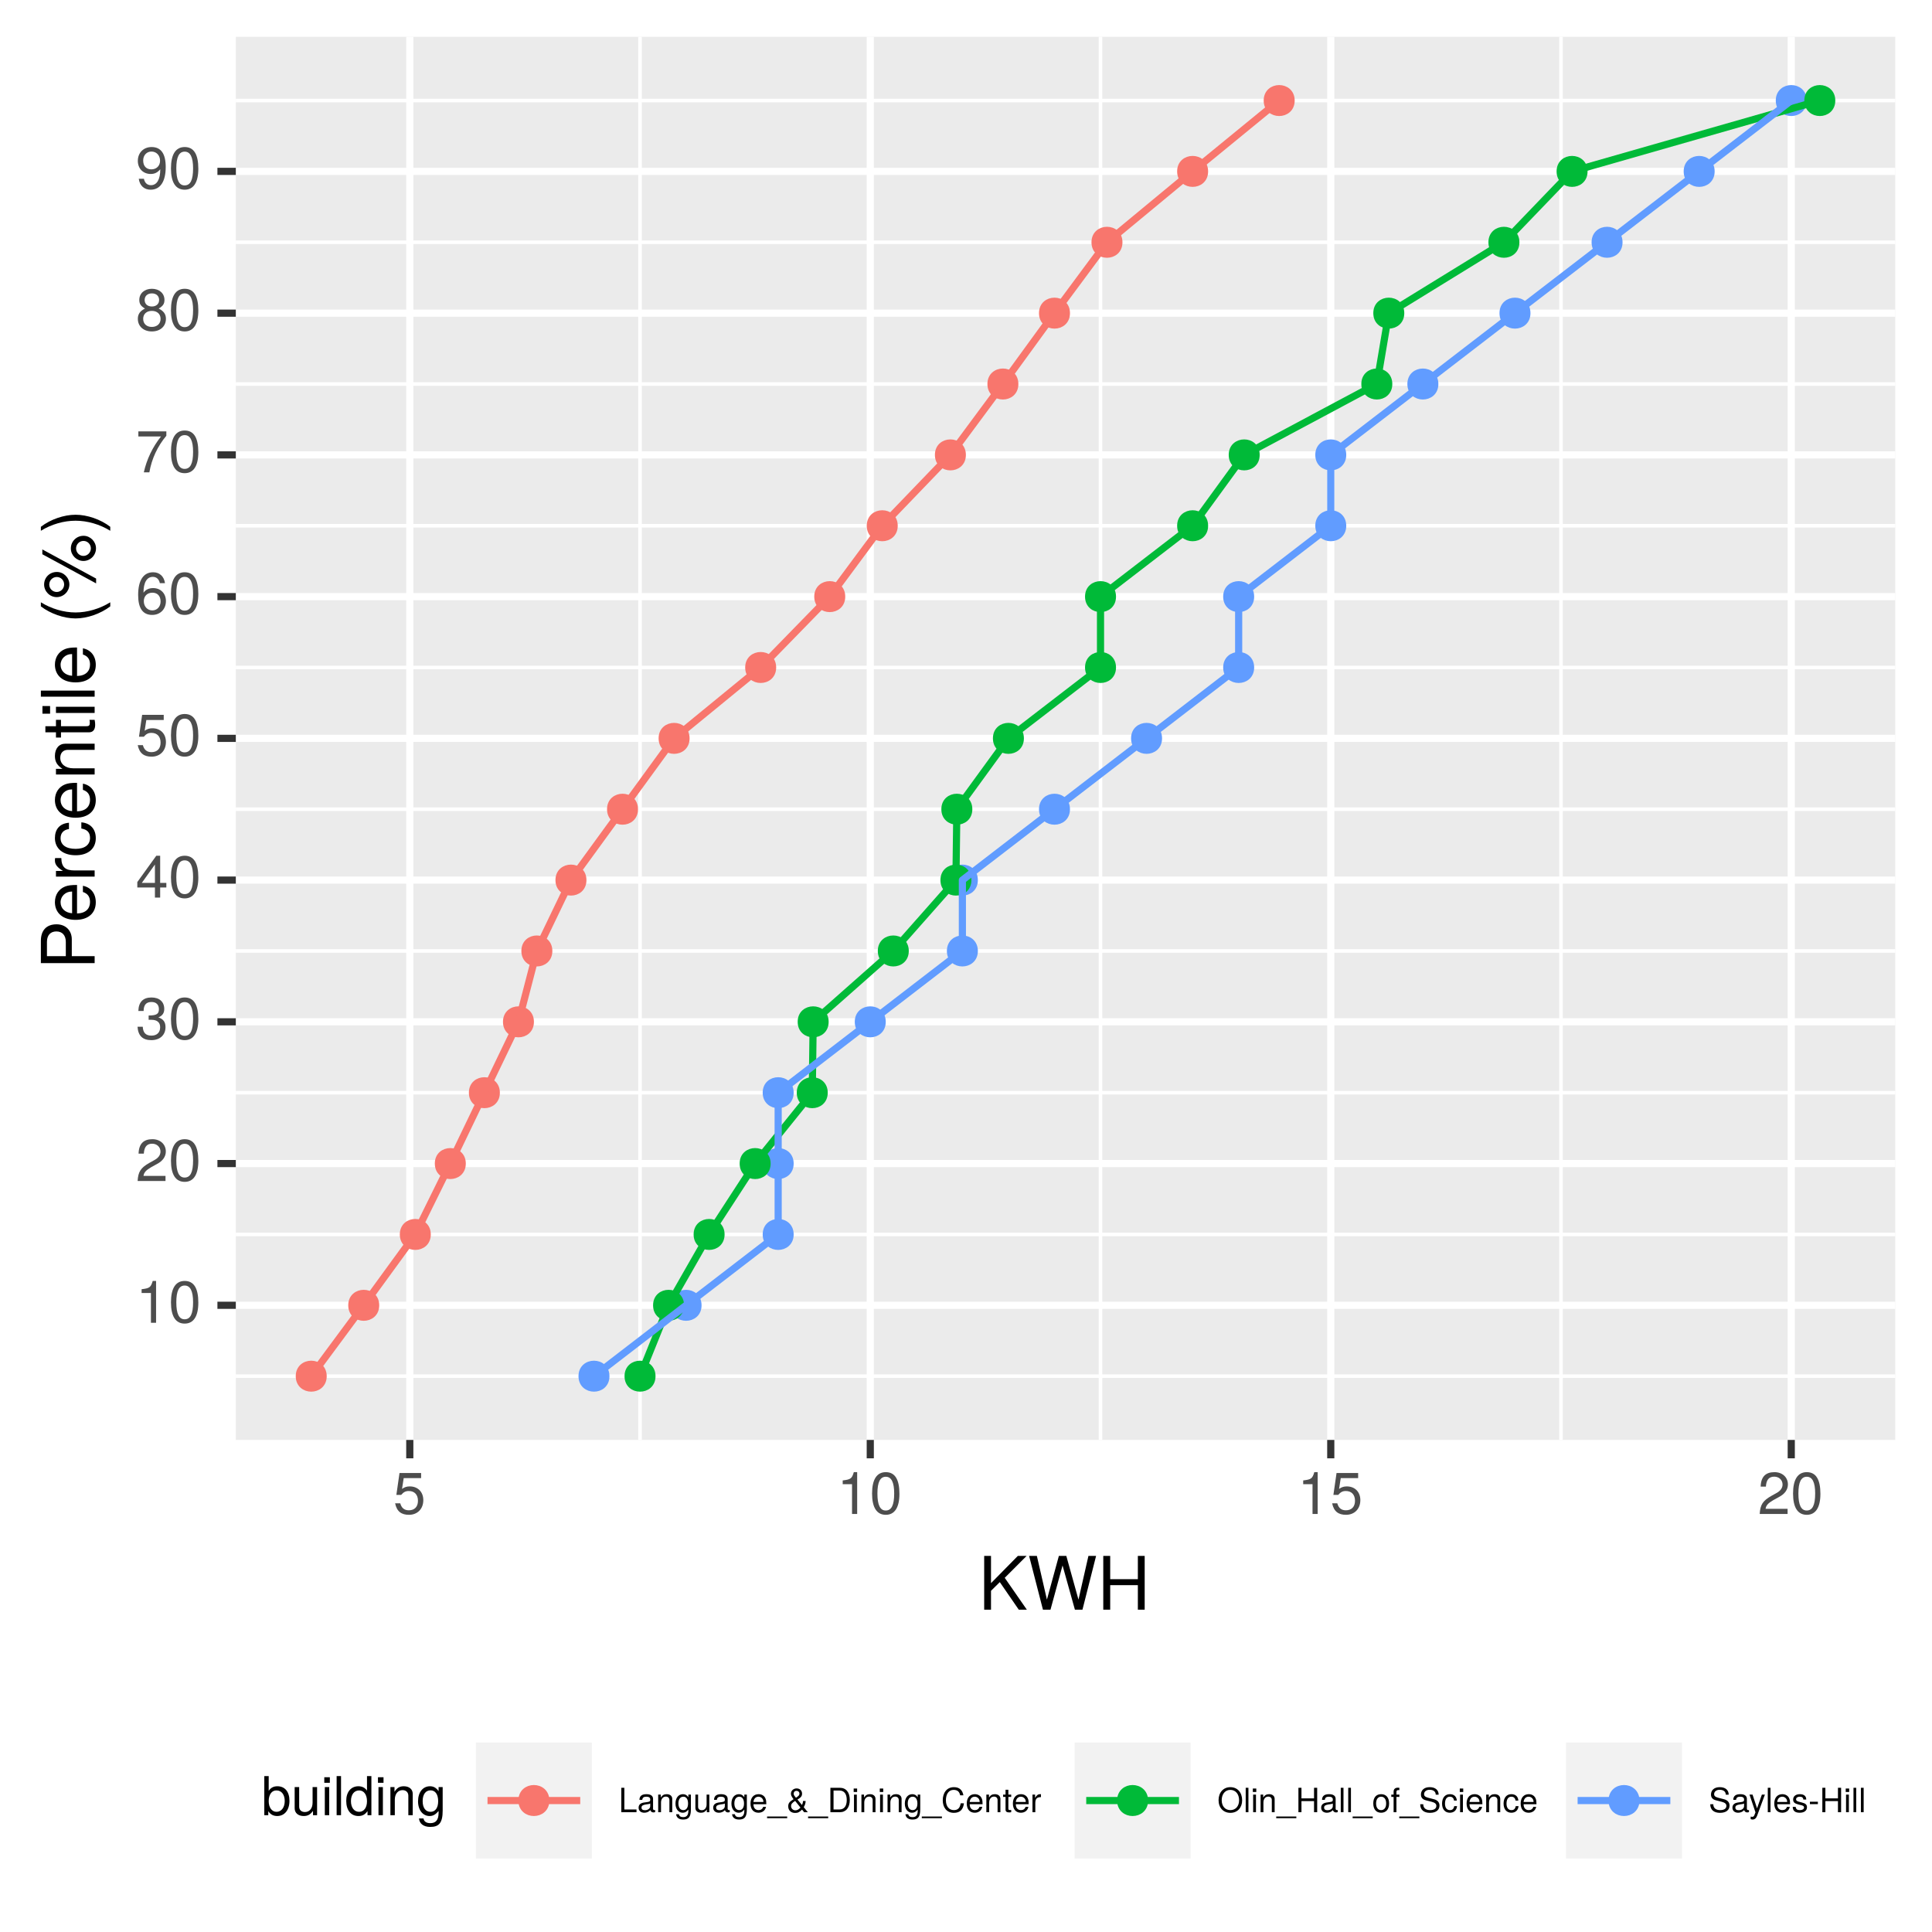 <?xml version="1.0" encoding="UTF-8"?>
<svg xmlns="http://www.w3.org/2000/svg" xmlns:xlink="http://www.w3.org/1999/xlink" width="288pt" height="288pt" viewBox="0 0 288 288" version="1.1">
<defs>
<g>
<symbol overflow="visible" id="glyph0-0">
<path style="stroke:none;" d=""/>
</symbol>
<symbol overflow="visible" id="glyph0-1">
<path style="stroke:none;" d="M 3.047 0 L 3.047 -6.234 L 2.547 -6.234 C 2.266 -5.281 2.094 -5.141 0.891 -5 L 0.891 -4.438 L 2.281 -4.438 L 2.281 0 Z M 3.047 0 "/>
</symbol>
<symbol overflow="visible" id="glyph0-2">
<path style="stroke:none;" d="M 4.453 -3 C 4.453 -5.156 3.781 -6.234 2.422 -6.234 C 1.078 -6.234 0.375 -5.141 0.375 -3.047 C 0.375 -0.953 1.078 0.125 2.422 0.125 C 3.734 0.125 4.453 -0.953 4.453 -3 Z M 3.672 -3.062 C 3.672 -1.297 3.266 -0.516 2.406 -0.516 C 1.578 -0.516 1.172 -1.344 1.172 -3.047 C 1.172 -4.75 1.578 -5.547 2.422 -5.547 C 3.25 -5.547 3.672 -4.734 3.672 -3.062 Z M 3.672 -3.062 "/>
</symbol>
<symbol overflow="visible" id="glyph0-3">
<path style="stroke:none;" d="M 4.5 -4.406 C 4.5 -5.469 3.672 -6.234 2.5 -6.234 C 1.219 -6.234 0.484 -5.594 0.438 -4.078 L 1.219 -4.078 C 1.281 -5.125 1.703 -5.562 2.469 -5.562 C 3.172 -5.562 3.703 -5.062 3.703 -4.391 C 3.703 -3.891 3.406 -3.469 2.859 -3.156 L 2.047 -2.703 C 0.75 -1.969 0.375 -1.375 0.297 0 L 4.453 0 L 4.453 -0.766 L 1.172 -0.766 C 1.25 -1.281 1.531 -1.594 2.297 -2.047 L 3.172 -2.531 C 4.047 -2.984 4.5 -3.641 4.5 -4.406 Z M 4.5 -4.406 "/>
</symbol>
<symbol overflow="visible" id="glyph0-4">
<path style="stroke:none;" d="M 4.453 -1.812 C 4.453 -2.562 4.141 -3.016 3.391 -3.266 C 3.969 -3.5 4.266 -3.891 4.266 -4.516 C 4.266 -5.594 3.547 -6.234 2.359 -6.234 C 1.109 -6.234 0.438 -5.547 0.406 -4.219 L 1.188 -4.219 C 1.203 -5.141 1.578 -5.562 2.375 -5.562 C 3.062 -5.562 3.469 -5.156 3.469 -4.5 C 3.469 -3.828 3.188 -3.547 1.938 -3.547 L 1.938 -2.906 L 2.359 -2.906 C 3.219 -2.906 3.656 -2.5 3.656 -1.797 C 3.656 -1.016 3.172 -0.547 2.359 -0.547 C 1.516 -0.547 1.109 -0.969 1.062 -1.875 L 0.281 -1.875 C 0.375 -0.5 1.062 0.125 2.344 0.125 C 3.625 0.125 4.453 -0.641 4.453 -1.812 Z M 4.453 -1.812 "/>
</symbol>
<symbol overflow="visible" id="glyph0-5">
<path style="stroke:none;" d="M 4.578 -1.5 L 4.578 -2.188 L 3.656 -2.188 L 3.656 -6.234 L 3.078 -6.234 L 0.25 -2.312 L 0.25 -1.5 L 2.875 -1.5 L 2.875 0 L 3.656 0 L 3.656 -1.5 Z M 2.875 -2.188 L 0.922 -2.188 L 2.875 -4.922 Z M 2.875 -2.188 "/>
</symbol>
<symbol overflow="visible" id="glyph0-6">
<path style="stroke:none;" d="M 4.516 -2.062 C 4.516 -3.297 3.688 -4.109 2.5 -4.109 C 2.062 -4.109 1.703 -4 1.344 -3.734 L 1.594 -5.344 L 4.188 -5.344 L 4.188 -6.109 L 0.969 -6.109 L 0.5 -2.844 L 1.219 -2.844 C 1.578 -3.266 1.875 -3.422 2.359 -3.422 C 3.188 -3.422 3.719 -2.891 3.719 -1.969 C 3.719 -1.062 3.203 -0.547 2.359 -0.547 C 1.688 -0.547 1.266 -0.891 1.078 -1.594 L 0.312 -1.594 C 0.562 -0.359 1.266 0.125 2.375 0.125 C 3.641 0.125 4.516 -0.75 4.516 -2.062 Z M 4.516 -2.062 "/>
</symbol>
<symbol overflow="visible" id="glyph0-7">
<path style="stroke:none;" d="M 4.516 -1.938 C 4.516 -3.094 3.719 -3.875 2.609 -3.875 C 1.984 -3.875 1.5 -3.641 1.172 -3.188 C 1.172 -4.703 1.672 -5.547 2.562 -5.547 C 3.109 -5.547 3.484 -5.203 3.609 -4.609 L 4.375 -4.609 C 4.234 -5.625 3.562 -6.234 2.609 -6.234 C 1.156 -6.234 0.375 -5.016 0.375 -2.844 C 0.375 -0.891 1.047 0.125 2.469 0.125 C 3.656 0.125 4.516 -0.719 4.516 -1.938 Z M 3.719 -1.875 C 3.719 -1.094 3.188 -0.547 2.484 -0.547 C 1.766 -0.547 1.219 -1.125 1.219 -1.922 C 1.219 -2.688 1.734 -3.188 2.5 -3.188 C 3.25 -3.188 3.719 -2.703 3.719 -1.875 Z M 3.719 -1.875 "/>
</symbol>
<symbol overflow="visible" id="glyph0-8">
<path style="stroke:none;" d="M 4.578 -5.453 L 4.578 -6.109 L 0.406 -6.109 L 0.406 -5.344 L 3.781 -5.344 C 2.531 -3.781 1.656 -1.953 1.219 0 L 2.047 0 C 2.391 -2.016 3.266 -3.891 4.578 -5.453 Z M 4.578 -5.453 "/>
</symbol>
<symbol overflow="visible" id="glyph0-9">
<path style="stroke:none;" d="M 4.516 -1.766 C 4.516 -2.453 4.156 -2.938 3.438 -3.281 C 4.078 -3.672 4.297 -3.984 4.297 -4.578 C 4.297 -5.547 3.531 -6.234 2.422 -6.234 C 1.312 -6.234 0.547 -5.547 0.547 -4.578 C 0.547 -4 0.75 -3.672 1.391 -3.281 C 0.672 -2.938 0.328 -2.453 0.328 -1.766 C 0.328 -0.625 1.188 0.125 2.422 0.125 C 3.656 0.125 4.516 -0.625 4.516 -1.766 Z M 3.5 -4.562 C 3.5 -3.969 3.062 -3.594 2.422 -3.594 C 1.766 -3.594 1.344 -3.969 1.344 -4.562 C 1.344 -5.156 1.766 -5.547 2.422 -5.547 C 3.078 -5.547 3.5 -5.156 3.5 -4.562 Z M 3.719 -1.75 C 3.719 -1.016 3.188 -0.547 2.406 -0.547 C 1.641 -0.547 1.125 -1.016 1.125 -1.75 C 1.125 -2.484 1.641 -2.938 2.422 -2.938 C 3.188 -2.938 3.719 -2.484 3.719 -1.75 Z M 3.719 -1.75 "/>
</symbol>
<symbol overflow="visible" id="glyph0-10">
<path style="stroke:none;" d="M 4.484 -3.266 C 4.484 -5.219 3.797 -6.234 2.375 -6.234 C 1.188 -6.234 0.328 -5.391 0.328 -4.172 C 0.328 -3.016 1.125 -2.219 2.25 -2.219 C 2.844 -2.219 3.266 -2.438 3.672 -2.922 C 3.672 -1.406 3.172 -0.547 2.281 -0.547 C 1.734 -0.547 1.359 -0.891 1.234 -1.5 L 0.469 -1.5 C 0.609 -0.469 1.281 0.125 2.234 0.125 C 3.688 0.125 4.484 -1.109 4.484 -3.266 Z M 3.641 -4.188 C 3.641 -3.422 3.094 -2.906 2.344 -2.906 C 1.594 -2.906 1.125 -3.391 1.125 -4.234 C 1.125 -5.016 1.656 -5.562 2.359 -5.562 C 3.094 -5.562 3.641 -5 3.641 -4.188 Z M 3.641 -4.188 "/>
</symbol>
<symbol overflow="visible" id="glyph1-0">
<path style="stroke:none;" d=""/>
</symbol>
<symbol overflow="visible" id="glyph1-1">
<path style="stroke:none;" d="M 7.234 0 L 3.938 -4.75 L 7.203 -8.016 L 5.891 -8.016 L 1.891 -3.953 L 1.891 -8.016 L 0.875 -8.016 L 0.875 0 L 1.891 0 L 1.891 -2.812 L 3.203 -4.109 L 6.031 0 Z M 7.234 0 "/>
</symbol>
<symbol overflow="visible" id="glyph1-2">
<path style="stroke:none;" d="M 10.219 -8.016 L 9.078 -8.016 L 7.594 -1.5 L 5.781 -8.016 L 4.672 -8.016 L 2.891 -1.5 L 1.391 -8.016 L 0.234 -8.016 L 2.297 0 L 3.422 0 L 5.219 -6.594 L 7.062 0 L 8.188 0 Z M 10.219 -8.016 "/>
</symbol>
<symbol overflow="visible" id="glyph1-3">
<path style="stroke:none;" d="M 7.078 0 L 7.078 -8.016 L 6.062 -8.016 L 6.062 -4.547 L 1.938 -4.547 L 1.938 -8.016 L 0.906 -8.016 L 0.906 0 L 1.938 0 L 1.938 -3.656 L 6.062 -3.656 L 6.062 0 Z M 7.078 0 "/>
</symbol>
<symbol overflow="visible" id="glyph2-0">
<path style="stroke:none;" d=""/>
</symbol>
<symbol overflow="visible" id="glyph2-1">
<path style="stroke:none;" d="M -5.672 -6.781 C -7.172 -6.781 -8.016 -5.891 -8.016 -4.312 L -8.016 -1 L 0 -1 L 0 -2.031 L -3.406 -2.031 L -3.406 -4.547 C -3.406 -5.859 -4.328 -6.781 -5.672 -6.781 Z M -5.703 -5.719 C -4.828 -5.719 -4.297 -5.141 -4.297 -4.156 L -4.297 -2.031 L -7.109 -2.031 L -7.109 -4.156 C -7.109 -5.141 -6.594 -5.719 -5.703 -5.719 Z M -5.703 -5.719 "/>
</symbol>
<symbol overflow="visible" id="glyph2-2">
<path style="stroke:none;" d="M -2.625 -5.641 C -3.453 -5.641 -3.984 -5.578 -4.406 -5.406 C -5.359 -5.031 -5.922 -4.156 -5.922 -3.078 C -5.922 -1.469 -4.734 -0.438 -2.844 -0.438 C -0.953 -0.438 0.172 -1.438 0.172 -3.062 C 0.172 -4.375 -0.578 -5.297 -1.75 -5.516 L -1.75 -4.594 C -0.984 -4.344 -0.688 -3.828 -0.688 -3.094 C -0.688 -2.141 -1.297 -1.422 -2.625 -1.391 Z M -3.438 -4.656 C -3.438 -4.656 -3.391 -4.656 -3.359 -4.656 L -3.359 -1.422 C -4.391 -1.5 -5.078 -2.141 -5.078 -3.062 C -5.078 -3.969 -4.328 -4.656 -3.438 -4.656 Z M -3.438 -4.656 "/>
</symbol>
<symbol overflow="visible" id="glyph2-3">
<path style="stroke:none;" d="M -4.969 -3.531 L -5.891 -3.531 C -5.922 -3.375 -5.922 -3.297 -5.922 -3.172 C -5.922 -2.578 -5.578 -2.141 -4.719 -1.609 L -5.766 -1.609 L -5.766 -0.766 L 0 -0.766 L 0 -1.688 L -2.984 -1.688 C -4.297 -1.688 -4.938 -2.109 -4.969 -3.531 Z M -4.969 -3.531 "/>
</symbol>
<symbol overflow="visible" id="glyph2-4">
<path style="stroke:none;" d="M -1.984 -5.25 L -1.984 -4.328 C -1.062 -4.172 -0.688 -3.703 -0.688 -2.922 C -0.688 -1.906 -1.469 -1.297 -2.828 -1.297 C -4.266 -1.297 -5.078 -1.891 -5.078 -2.891 C -5.078 -3.656 -4.625 -4.141 -3.828 -4.25 L -3.828 -5.188 C -5.234 -5.078 -5.922 -4.188 -5.922 -2.906 C -5.922 -1.359 -4.734 -0.344 -2.828 -0.344 C -0.969 -0.344 0.172 -1.328 0.172 -2.891 C 0.172 -4.266 -0.656 -5.141 -1.984 -5.25 Z M -1.984 -5.25 "/>
</symbol>
<symbol overflow="visible" id="glyph2-5">
<path style="stroke:none;" d="M 0 -5.359 L -4.359 -5.359 C -5.312 -5.359 -5.922 -4.641 -5.922 -3.531 C -5.922 -2.672 -5.594 -2.125 -4.797 -1.609 L -5.766 -1.609 L -5.766 -0.766 L 0 -0.766 L 0 -1.688 L -3.172 -1.688 C -4.359 -1.688 -5.125 -2.328 -5.125 -3.25 C -5.125 -3.984 -4.688 -4.438 -4 -4.438 L 0 -4.438 Z M 0 -5.359 "/>
</symbol>
<symbol overflow="visible" id="glyph2-6">
<path style="stroke:none;" d="M 0 -2.797 L -0.766 -2.797 C -0.734 -2.672 -0.719 -2.531 -0.719 -2.359 C -0.719 -1.953 -0.844 -1.844 -1.25 -1.844 L -5.016 -1.844 L -5.016 -2.797 L -5.766 -2.797 L -5.766 -1.844 L -7.344 -1.844 L -7.344 -0.938 L -5.766 -0.938 L -5.766 -0.156 L -5.016 -0.156 L -5.016 -0.938 L -0.844 -0.938 C -0.25 -0.938 0.078 -1.328 0.078 -2.047 C 0.078 -2.266 0.062 -2.484 0 -2.797 Z M 0 -2.797 "/>
</symbol>
<symbol overflow="visible" id="glyph2-7">
<path style="stroke:none;" d="M 0 -1.688 L -5.766 -1.688 L -5.766 -0.766 L 0 -0.766 Z M -6.641 -1.797 L -7.781 -1.797 L -7.781 -0.656 L -6.641 -0.656 Z M -6.641 -1.797 "/>
</symbol>
<symbol overflow="visible" id="glyph2-8">
<path style="stroke:none;" d="M 0 -1.656 L -8.016 -1.656 L -8.016 -0.75 L 0 -0.75 Z M 0 -1.656 "/>
</symbol>
<symbol overflow="visible" id="glyph2-9">
<path style="stroke:none;" d=""/>
</symbol>
<symbol overflow="visible" id="glyph2-10">
<path style="stroke:none;" d="M 2.328 -3.203 C 0.766 -2.234 -1.094 -1.688 -2.844 -1.688 C -4.594 -1.688 -6.453 -2.234 -8.016 -3.203 L -8.016 -2.594 C -6.578 -1.5 -4.578 -0.797 -2.844 -0.797 C -1.109 -0.797 0.891 -1.5 2.328 -2.594 Z M 2.328 -3.203 "/>
</symbol>
<symbol overflow="visible" id="glyph2-11">
<path style="stroke:none;" d="M -5.625 -4.062 C -6.703 -4.062 -7.531 -3.25 -7.531 -2.188 C -7.531 -1.172 -6.688 -0.312 -5.656 -0.312 C -4.625 -0.312 -3.766 -1.172 -3.766 -2.203 C -3.766 -3.219 -4.625 -4.062 -5.625 -4.062 Z M -5.641 -3.312 C -5.031 -3.312 -4.547 -2.812 -4.547 -2.203 C -4.547 -1.578 -5.047 -1.078 -5.656 -1.078 C -6.266 -1.078 -6.766 -1.578 -6.766 -2.188 C -6.766 -2.812 -6.266 -3.312 -5.641 -3.312 Z M -7.797 -7.422 L -7.797 -6.703 L 0.219 -2.359 L 0.219 -3.078 Z M -1.656 -9.453 C -2.703 -9.453 -3.547 -8.625 -3.547 -7.562 C -3.547 -6.547 -2.688 -5.703 -1.672 -5.703 C -0.641 -5.703 0.203 -6.547 0.203 -7.578 C 0.203 -8.594 -0.641 -9.453 -1.656 -9.453 Z M -1.656 -8.688 C -1.062 -8.688 -0.562 -8.188 -0.562 -7.578 C -0.562 -6.969 -1.062 -6.453 -1.672 -6.453 C -2.281 -6.453 -2.766 -6.969 -2.766 -7.562 C -2.766 -8.188 -2.281 -8.688 -1.656 -8.688 Z M -1.656 -8.688 "/>
</symbol>
<symbol overflow="visible" id="glyph2-12">
<path style="stroke:none;" d="M -2.844 -2.812 C -4.578 -2.812 -6.578 -2.125 -8.016 -1.016 L -8.016 -0.422 C -6.453 -1.391 -4.594 -1.922 -2.844 -1.922 C -1.094 -1.922 0.766 -1.391 2.328 -0.422 L 2.328 -1.016 C 0.891 -2.125 -1.109 -2.812 -2.844 -2.812 Z M -2.844 -2.812 "/>
</symbol>
<symbol overflow="visible" id="glyph3-0">
<path style="stroke:none;" d=""/>
</symbol>
<symbol overflow="visible" id="glyph3-1">
<path style="stroke:none;" d="M 4.188 -2.141 C 4.188 -3.5 3.5 -4.312 2.391 -4.312 C 1.812 -4.312 1.406 -4.094 1.094 -3.625 L 1.094 -5.828 L 0.438 -5.828 L 0.438 0 L 1.031 0 L 1.031 -0.594 C 1.359 -0.109 1.781 0.125 2.359 0.125 C 3.469 0.125 4.188 -0.781 4.188 -2.141 Z M 3.484 -2.109 C 3.484 -1.156 2.984 -0.5 2.266 -0.5 C 1.562 -0.5 1.094 -1.141 1.094 -2.094 C 1.094 -3.078 1.562 -3.719 2.266 -3.688 C 3.016 -3.688 3.484 -3.047 3.484 -2.109 Z M 3.484 -2.109 "/>
</symbol>
<symbol overflow="visible" id="glyph3-2">
<path style="stroke:none;" d="M 3.859 0 L 3.859 -4.188 L 3.188 -4.188 L 3.188 -1.875 C 3.188 -1.031 2.75 -0.469 2.047 -0.469 C 1.516 -0.469 1.188 -0.781 1.188 -1.281 L 1.188 -4.188 L 0.516 -4.188 L 0.516 -1.031 C 0.516 -0.328 1.047 0.125 1.859 0.125 C 2.469 0.125 2.859 -0.094 3.25 -0.641 L 3.25 0 Z M 3.859 0 "/>
</symbol>
<symbol overflow="visible" id="glyph3-3">
<path style="stroke:none;" d="M 1.219 0 L 1.219 -4.188 L 0.562 -4.188 L 0.562 0 Z M 1.312 -4.828 L 1.312 -5.656 L 0.484 -5.656 L 0.484 -4.828 Z M 1.312 -4.828 "/>
</symbol>
<symbol overflow="visible" id="glyph3-4">
<path style="stroke:none;" d="M 1.203 0 L 1.203 -5.828 L 0.547 -5.828 L 0.547 0 Z M 1.203 0 "/>
</symbol>
<symbol overflow="visible" id="glyph3-5">
<path style="stroke:none;" d="M 3.953 0 L 3.953 -5.828 L 3.297 -5.828 L 3.297 -3.656 C 3.016 -4.094 2.562 -4.312 2.016 -4.312 C 0.922 -4.312 0.203 -3.469 0.203 -2.141 C 0.203 -0.719 0.906 0.125 2.031 0.125 C 2.609 0.125 3.016 -0.094 3.375 -0.609 L 3.375 0 Z M 3.297 -2.078 C 3.297 -1.109 2.828 -0.5 2.125 -0.5 C 1.391 -0.5 0.906 -1.125 0.906 -2.094 C 0.906 -3.078 1.391 -3.688 2.125 -3.688 C 2.844 -3.688 3.297 -3.047 3.297 -2.078 Z M 3.297 -2.078 "/>
</symbol>
<symbol overflow="visible" id="glyph3-6">
<path style="stroke:none;" d="M 3.891 0 L 3.891 -3.172 C 3.891 -3.859 3.375 -4.312 2.562 -4.312 C 1.938 -4.312 1.547 -4.078 1.172 -3.484 L 1.172 -4.188 L 0.562 -4.188 L 0.562 0 L 1.219 0 L 1.219 -2.312 C 1.219 -3.172 1.688 -3.734 2.375 -3.734 C 2.891 -3.734 3.234 -3.406 3.234 -2.906 L 3.234 0 Z M 3.891 0 "/>
</symbol>
<symbol overflow="visible" id="glyph3-7">
<path style="stroke:none;" d="M 3.906 -0.688 L 3.906 -4.188 L 3.297 -4.188 L 3.297 -3.578 C 2.953 -4.078 2.547 -4.312 2.016 -4.312 C 0.953 -4.312 0.234 -3.422 0.234 -2.062 C 0.234 -0.734 0.969 0.125 1.953 0.125 C 2.484 0.125 2.859 -0.109 3.297 -0.625 L 3.297 -0.359 C 3.297 0.766 2.844 1.188 2.062 1.188 C 1.531 1.188 1.125 0.984 1.047 0.484 L 0.375 0.484 C 0.438 1.266 1.062 1.75 2.047 1.75 C 3.359 1.75 3.906 1.156 3.906 -0.688 Z M 3.234 -2.078 C 3.234 -1.078 2.797 -0.5 2.094 -0.5 C 1.375 -0.5 0.922 -1.078 0.922 -2.094 C 0.922 -3.109 1.375 -3.703 2.094 -3.703 C 2.812 -3.703 3.234 -3.094 3.234 -2.078 Z M 3.234 -2.078 "/>
</symbol>
<symbol overflow="visible" id="glyph4-0">
<path style="stroke:none;" d=""/>
</symbol>
<symbol overflow="visible" id="glyph4-1">
<path style="stroke:none;" d="M 2.672 0 L 2.672 -0.406 L 0.859 -0.406 L 0.859 -3.641 L 0.406 -3.641 L 0.406 0 Z M 2.672 0 "/>
</symbol>
<symbol overflow="visible" id="glyph4-2">
<path style="stroke:none;" d="M 2.672 -0.016 L 2.672 -0.328 C 2.625 -0.312 2.609 -0.312 2.578 -0.312 C 2.438 -0.312 2.359 -0.391 2.359 -0.516 L 2.359 -1.984 C 2.359 -2.438 2.016 -2.688 1.375 -2.688 C 0.734 -2.688 0.344 -2.453 0.328 -1.844 L 0.75 -1.844 C 0.781 -2.172 0.969 -2.312 1.359 -2.312 C 1.734 -2.312 1.938 -2.172 1.938 -1.922 L 1.938 -1.812 C 1.938 -1.641 1.844 -1.562 1.516 -1.516 C 0.922 -1.438 0.828 -1.422 0.672 -1.359 C 0.359 -1.234 0.203 -1 0.203 -0.688 C 0.203 -0.203 0.547 0.078 1.062 0.078 C 1.406 0.078 1.734 -0.062 1.953 -0.312 C 2 -0.109 2.188 0.031 2.391 0.031 C 2.469 0.031 2.547 0.031 2.672 -0.016 Z M 1.938 -0.906 C 1.938 -0.531 1.562 -0.297 1.156 -0.297 C 0.828 -0.297 0.641 -0.406 0.641 -0.688 C 0.641 -0.969 0.828 -1.078 1.281 -1.156 C 1.719 -1.203 1.812 -1.234 1.938 -1.297 Z M 1.938 -0.906 "/>
</symbol>
<symbol overflow="visible" id="glyph4-3">
<path style="stroke:none;" d="M 2.438 0 L 2.438 -1.984 C 2.438 -2.422 2.109 -2.688 1.609 -2.688 C 1.219 -2.688 0.969 -2.547 0.734 -2.188 L 0.734 -2.625 L 0.344 -2.625 L 0.344 0 L 0.766 0 L 0.766 -1.438 C 0.766 -1.984 1.062 -2.328 1.484 -2.328 C 1.812 -2.328 2.016 -2.125 2.016 -1.812 L 2.016 0 Z M 2.438 0 "/>
</symbol>
<symbol overflow="visible" id="glyph4-4">
<path style="stroke:none;" d="M 2.438 -0.438 L 2.438 -2.625 L 2.062 -2.625 L 2.062 -2.234 C 1.844 -2.547 1.594 -2.688 1.266 -2.688 C 0.594 -2.688 0.141 -2.141 0.141 -1.281 C 0.141 -0.453 0.609 0.078 1.219 0.078 C 1.562 0.078 1.781 -0.062 2.062 -0.391 L 2.062 -0.219 C 2.062 0.469 1.781 0.734 1.297 0.734 C 0.953 0.734 0.703 0.625 0.656 0.297 L 0.234 0.297 C 0.281 0.797 0.656 1.094 1.281 1.094 C 2.094 1.094 2.438 0.719 2.438 -0.438 Z M 2.016 -1.297 C 2.016 -0.672 1.75 -0.312 1.312 -0.312 C 0.859 -0.312 0.578 -0.672 0.578 -1.312 C 0.578 -1.938 0.859 -2.312 1.312 -2.312 C 1.75 -2.312 2.016 -1.938 2.016 -1.297 Z M 2.016 -1.297 "/>
</symbol>
<symbol overflow="visible" id="glyph4-5">
<path style="stroke:none;" d="M 2.406 0 L 2.406 -2.625 L 2 -2.625 L 2 -1.172 C 2 -0.641 1.719 -0.297 1.281 -0.297 C 0.953 -0.297 0.734 -0.484 0.734 -0.812 L 0.734 -2.625 L 0.328 -2.625 L 0.328 -0.641 C 0.328 -0.203 0.656 0.078 1.156 0.078 C 1.547 0.078 1.797 -0.062 2.031 -0.406 L 2.031 0 Z M 2.406 0 "/>
</symbol>
<symbol overflow="visible" id="glyph4-6">
<path style="stroke:none;" d="M 2.562 -1.188 C 2.562 -1.562 2.531 -1.812 2.453 -2 C 2.297 -2.438 1.891 -2.688 1.406 -2.688 C 0.672 -2.688 0.203 -2.156 0.203 -1.297 C 0.203 -0.438 0.656 0.078 1.391 0.078 C 1.984 0.078 2.406 -0.266 2.516 -0.797 L 2.094 -0.797 C 1.969 -0.453 1.734 -0.312 1.406 -0.312 C 0.969 -0.312 0.641 -0.594 0.641 -1.188 Z M 2.125 -1.562 C 2.125 -1.562 2.125 -1.547 2.109 -1.531 L 0.641 -1.531 C 0.688 -2 0.969 -2.312 1.391 -2.312 C 1.812 -2.312 2.125 -1.969 2.125 -1.562 Z M 2.125 -1.562 "/>
</symbol>
<symbol overflow="visible" id="glyph4-7">
<path style="stroke:none;" d="M 2.891 0.891 L 2.891 0.641 L -0.109 0.641 L -0.109 0.891 Z M 2.891 0.891 "/>
</symbol>
<symbol overflow="visible" id="glyph4-8">
<path style="stroke:none;" d="M 3.188 0 L 2.578 -0.75 C 2.766 -1.047 2.859 -1.375 2.859 -1.672 L 2.469 -1.672 C 2.469 -1.484 2.406 -1.25 2.312 -1.078 L 1.641 -1.891 C 2.172 -2.188 2.328 -2.406 2.328 -2.766 C 2.328 -3.219 2 -3.547 1.516 -3.547 C 1.047 -3.547 0.672 -3.203 0.672 -2.766 C 0.672 -2.531 0.766 -2.328 1.062 -1.938 C 0.453 -1.578 0.266 -1.328 0.266 -0.875 C 0.266 -0.281 0.672 0.109 1.281 0.109 C 1.703 0.109 1.906 0.016 2.328 -0.391 L 2.641 0 Z M 1.938 -2.766 C 1.938 -2.547 1.812 -2.406 1.422 -2.156 C 1.125 -2.5 1.078 -2.594 1.078 -2.766 C 1.078 -3.031 1.25 -3.188 1.5 -3.188 C 1.75 -3.188 1.938 -3.016 1.938 -2.766 Z M 2.094 -0.688 C 1.812 -0.391 1.594 -0.281 1.328 -0.281 C 0.969 -0.281 0.688 -0.562 0.688 -0.922 C 0.688 -1.188 0.828 -1.391 1.297 -1.688 Z M 2.094 -0.688 "/>
</symbol>
<symbol overflow="visible" id="glyph4-9">
<path style="stroke:none;" d="M 3.328 -1.828 C 3.328 -2.953 2.781 -3.641 1.844 -3.641 L 0.438 -3.641 L 0.438 0 L 1.844 0 C 2.766 0 3.328 -0.688 3.328 -1.828 Z M 2.875 -1.812 C 2.875 -0.906 2.484 -0.406 1.766 -0.406 L 0.906 -0.406 L 0.906 -3.234 L 1.766 -3.234 C 2.484 -3.234 2.875 -2.75 2.875 -1.812 Z M 2.875 -1.812 "/>
</symbol>
<symbol overflow="visible" id="glyph4-10">
<path style="stroke:none;" d="M 0.766 0 L 0.766 -2.625 L 0.344 -2.625 L 0.344 0 Z M 0.812 -3.016 L 0.812 -3.531 L 0.297 -3.531 L 0.297 -3.016 Z M 0.812 -3.016 "/>
</symbol>
<symbol overflow="visible" id="glyph4-11">
<path style="stroke:none;" d="M 3.391 -1.328 L 2.906 -1.328 C 2.797 -0.641 2.5 -0.312 1.891 -0.312 C 1.172 -0.312 0.703 -0.875 0.703 -1.781 C 0.703 -2.719 1.141 -3.328 1.844 -3.328 C 2.422 -3.328 2.719 -3.062 2.828 -2.516 L 3.312 -2.516 C 3.172 -3.312 2.703 -3.734 1.906 -3.734 C 0.797 -3.734 0.234 -2.844 0.234 -1.781 C 0.234 -0.719 0.812 0.094 1.891 0.094 C 2.781 0.094 3.281 -0.375 3.391 -1.328 Z M 3.391 -1.328 "/>
</symbol>
<symbol overflow="visible" id="glyph4-12">
<path style="stroke:none;" d="M 1.266 0 L 1.266 -0.344 C 1.219 -0.328 1.156 -0.328 1.062 -0.328 C 0.891 -0.328 0.844 -0.375 0.844 -0.562 L 0.844 -2.281 L 1.266 -2.281 L 1.266 -2.625 L 0.844 -2.625 L 0.844 -3.344 L 0.422 -3.344 L 0.422 -2.625 L 0.062 -2.625 L 0.062 -2.281 L 0.422 -2.281 L 0.422 -0.375 C 0.422 -0.109 0.609 0.031 0.938 0.031 C 1.031 0.031 1.125 0.031 1.266 0 Z M 1.266 0 "/>
</symbol>
<symbol overflow="visible" id="glyph4-13">
<path style="stroke:none;" d="M 1.609 -2.25 L 1.609 -2.688 C 1.531 -2.688 1.5 -2.688 1.438 -2.688 C 1.172 -2.688 0.969 -2.531 0.734 -2.141 L 0.734 -2.625 L 0.344 -2.625 L 0.344 0 L 0.766 0 L 0.766 -1.359 C 0.766 -1.953 0.953 -2.25 1.609 -2.25 Z M 1.609 -2.25 "/>
</symbol>
<symbol overflow="visible" id="glyph4-14">
<path style="stroke:none;" d="M 3.703 -1.766 C 3.703 -2.938 3.016 -3.734 1.938 -3.734 C 0.906 -3.734 0.188 -2.938 0.188 -1.797 C 0.188 -0.656 0.906 0.094 1.953 0.094 C 3.016 0.094 3.703 -0.688 3.703 -1.766 Z M 3.25 -1.781 C 3.25 -0.891 2.719 -0.312 1.953 -0.312 C 1.172 -0.312 0.656 -0.891 0.656 -1.797 C 0.656 -2.688 1.172 -3.328 1.938 -3.328 C 2.734 -3.328 3.25 -2.688 3.25 -1.781 Z M 3.25 -1.781 "/>
</symbol>
<symbol overflow="visible" id="glyph4-15">
<path style="stroke:none;" d="M 0.75 0 L 0.75 -3.641 L 0.344 -3.641 L 0.344 0 Z M 0.75 0 "/>
</symbol>
<symbol overflow="visible" id="glyph4-16">
<path style="stroke:none;" d="M 3.219 0 L 3.219 -3.641 L 2.75 -3.641 L 2.75 -2.062 L 0.875 -2.062 L 0.875 -3.641 L 0.422 -3.641 L 0.422 0 L 0.875 0 L 0.875 -1.656 L 2.75 -1.656 L 2.75 0 Z M 3.219 0 "/>
</symbol>
<symbol overflow="visible" id="glyph4-17">
<path style="stroke:none;" d="M 2.547 -1.297 C 2.547 -2.188 2.109 -2.688 1.359 -2.688 C 0.625 -2.688 0.188 -2.188 0.188 -1.312 C 0.188 -0.438 0.625 0.078 1.359 0.078 C 2.094 0.078 2.547 -0.438 2.547 -1.297 Z M 2.109 -1.297 C 2.109 -0.688 1.828 -0.312 1.359 -0.312 C 0.906 -0.312 0.609 -0.672 0.609 -1.312 C 0.609 -1.938 0.906 -2.312 1.359 -2.312 C 1.828 -2.312 2.109 -1.938 2.109 -1.297 Z M 2.109 -1.297 "/>
</symbol>
<symbol overflow="visible" id="glyph4-18">
<path style="stroke:none;" d="M 1.297 -2.281 L 1.297 -2.625 L 0.859 -2.625 L 0.859 -3.031 C 0.859 -3.203 0.953 -3.297 1.141 -3.297 C 1.188 -3.297 1.188 -3.297 1.297 -3.297 L 1.297 -3.641 C 1.188 -3.656 1.141 -3.656 1.062 -3.656 C 0.672 -3.656 0.438 -3.438 0.438 -3.062 L 0.438 -2.625 L 0.094 -2.625 L 0.094 -2.281 L 0.438 -2.281 L 0.438 0 L 0.859 0 L 0.859 -2.281 Z M 1.297 -2.281 "/>
</symbol>
<symbol overflow="visible" id="glyph4-19">
<path style="stroke:none;" d="M 3.109 -1 C 3.109 -1.453 2.828 -1.781 2.328 -1.922 L 1.422 -2.156 C 0.969 -2.281 0.812 -2.422 0.812 -2.703 C 0.812 -3.062 1.141 -3.344 1.625 -3.344 C 2.203 -3.344 2.547 -3.078 2.547 -2.609 L 2.984 -2.609 C 2.984 -3.312 2.484 -3.734 1.641 -3.734 C 0.844 -3.734 0.344 -3.297 0.344 -2.641 C 0.344 -2.188 0.578 -1.906 1.062 -1.781 L 1.969 -1.547 C 2.438 -1.422 2.641 -1.234 2.641 -0.953 C 2.641 -0.562 2.344 -0.312 1.703 -0.312 C 1.016 -0.312 0.688 -0.672 0.688 -1.188 L 0.234 -1.188 C 0.234 -0.328 0.812 0.094 1.688 0.094 C 2.609 0.094 3.109 -0.344 3.109 -1 Z M 3.109 -1 "/>
</symbol>
<symbol overflow="visible" id="glyph4-20">
<path style="stroke:none;" d="M 2.391 -0.906 L 1.969 -0.906 C 1.891 -0.484 1.688 -0.312 1.328 -0.312 C 0.859 -0.312 0.594 -0.672 0.594 -1.281 C 0.594 -1.938 0.859 -2.312 1.312 -2.312 C 1.672 -2.312 1.891 -2.109 1.938 -1.734 L 2.359 -1.734 C 2.312 -2.375 1.906 -2.688 1.312 -2.688 C 0.609 -2.688 0.156 -2.156 0.156 -1.281 C 0.156 -0.438 0.609 0.078 1.312 0.078 C 1.938 0.078 2.328 -0.297 2.391 -0.906 Z M 2.391 -0.906 "/>
</symbol>
<symbol overflow="visible" id="glyph4-21">
<path style="stroke:none;" d="M 2.391 -2.625 L 1.938 -2.625 L 1.219 -0.578 L 0.547 -2.625 L 0.094 -2.625 L 0.984 0.016 L 0.828 0.422 C 0.75 0.609 0.672 0.688 0.484 0.688 C 0.438 0.688 0.359 0.672 0.266 0.656 L 0.266 1.031 C 0.359 1.062 0.438 1.094 0.547 1.094 C 0.844 1.094 1.078 0.922 1.219 0.547 Z M 2.391 -2.625 "/>
</symbol>
<symbol overflow="visible" id="glyph4-22">
<path style="stroke:none;" d="M 2.297 -0.734 C 2.297 -1.125 2.078 -1.312 1.562 -1.438 L 1.156 -1.547 C 0.812 -1.625 0.672 -1.734 0.672 -1.922 C 0.672 -2.156 0.891 -2.312 1.219 -2.312 C 1.562 -2.312 1.734 -2.172 1.75 -1.891 L 2.188 -1.891 C 2.188 -2.406 1.844 -2.688 1.234 -2.688 C 0.625 -2.688 0.234 -2.375 0.234 -1.891 C 0.234 -1.484 0.438 -1.297 1.062 -1.141 L 1.453 -1.047 C 1.75 -0.969 1.859 -0.891 1.859 -0.703 C 1.859 -0.453 1.609 -0.312 1.25 -0.312 C 0.875 -0.312 0.672 -0.406 0.609 -0.797 L 0.172 -0.797 C 0.188 -0.188 0.531 0.078 1.219 0.078 C 1.875 0.078 2.297 -0.234 2.297 -0.734 Z M 2.297 -0.734 "/>
</symbol>
<symbol overflow="visible" id="glyph4-23">
<path style="stroke:none;" d="M 1.422 -1.203 L 1.422 -1.562 L 0.234 -1.562 L 0.234 -1.203 Z M 1.422 -1.203 "/>
</symbol>
</g>
<clipPath id="clip1">
  <path d="M 35.152 5.48 L 282.523 5.48 L 282.523 214.652 L 35.152 214.652 Z M 35.152 5.48 "/>
</clipPath>
<clipPath id="clip2">
  <path d="M 35.152 204 L 282.523 204 L 282.523 206 L 35.152 206 Z M 35.152 204 "/>
</clipPath>
<clipPath id="clip3">
  <path d="M 35.152 183 L 282.523 183 L 282.523 185 L 35.152 185 Z M 35.152 183 "/>
</clipPath>
<clipPath id="clip4">
  <path d="M 35.152 162 L 282.523 162 L 282.523 164 L 35.152 164 Z M 35.152 162 "/>
</clipPath>
<clipPath id="clip5">
  <path d="M 35.152 141 L 282.523 141 L 282.523 143 L 35.152 143 Z M 35.152 141 "/>
</clipPath>
<clipPath id="clip6">
  <path d="M 35.152 120 L 282.523 120 L 282.523 121 L 35.152 121 Z M 35.152 120 "/>
</clipPath>
<clipPath id="clip7">
  <path d="M 35.152 99 L 282.523 99 L 282.523 100 L 35.152 100 Z M 35.152 99 "/>
</clipPath>
<clipPath id="clip8">
  <path d="M 35.152 78 L 282.523 78 L 282.523 79 L 35.152 79 Z M 35.152 78 "/>
</clipPath>
<clipPath id="clip9">
  <path d="M 35.152 56 L 282.523 56 L 282.523 58 L 35.152 58 Z M 35.152 56 "/>
</clipPath>
<clipPath id="clip10">
  <path d="M 35.152 35 L 282.523 35 L 282.523 37 L 35.152 37 Z M 35.152 35 "/>
</clipPath>
<clipPath id="clip11">
  <path d="M 35.152 14 L 282.523 14 L 282.523 16 L 35.152 16 Z M 35.152 14 "/>
</clipPath>
<clipPath id="clip12">
  <path d="M 95 5.48 L 96 5.48 L 96 214.652 L 95 214.652 Z M 95 5.48 "/>
</clipPath>
<clipPath id="clip13">
  <path d="M 163 5.48 L 165 5.48 L 165 214.652 L 163 214.652 Z M 163 5.48 "/>
</clipPath>
<clipPath id="clip14">
  <path d="M 232 5.48 L 233 5.48 L 233 214.652 L 232 214.652 Z M 232 5.48 "/>
</clipPath>
<clipPath id="clip15">
  <path d="M 35.152 194 L 282.523 194 L 282.523 196 L 35.152 196 Z M 35.152 194 "/>
</clipPath>
<clipPath id="clip16">
  <path d="M 35.152 172 L 282.523 172 L 282.523 174 L 35.152 174 Z M 35.152 172 "/>
</clipPath>
<clipPath id="clip17">
  <path d="M 35.152 151 L 282.523 151 L 282.523 153 L 35.152 153 Z M 35.152 151 "/>
</clipPath>
<clipPath id="clip18">
  <path d="M 35.152 130 L 282.523 130 L 282.523 132 L 35.152 132 Z M 35.152 130 "/>
</clipPath>
<clipPath id="clip19">
  <path d="M 35.152 109 L 282.523 109 L 282.523 111 L 35.152 111 Z M 35.152 109 "/>
</clipPath>
<clipPath id="clip20">
  <path d="M 35.152 88 L 282.523 88 L 282.523 90 L 35.152 90 Z M 35.152 88 "/>
</clipPath>
<clipPath id="clip21">
  <path d="M 35.152 67 L 282.523 67 L 282.523 69 L 35.152 69 Z M 35.152 67 "/>
</clipPath>
<clipPath id="clip22">
  <path d="M 35.152 46 L 282.523 46 L 282.523 48 L 35.152 48 Z M 35.152 46 "/>
</clipPath>
<clipPath id="clip23">
  <path d="M 35.152 25 L 282.523 25 L 282.523 27 L 35.152 27 Z M 35.152 25 "/>
</clipPath>
<clipPath id="clip24">
  <path d="M 60 5.48 L 62 5.48 L 62 214.652 L 60 214.652 Z M 60 5.48 "/>
</clipPath>
<clipPath id="clip25">
  <path d="M 129 5.48 L 131 5.48 L 131 214.652 L 129 214.652 Z M 129 5.48 "/>
</clipPath>
<clipPath id="clip26">
  <path d="M 197 5.48 L 199 5.48 L 199 214.652 L 197 214.652 Z M 197 5.48 "/>
</clipPath>
<clipPath id="clip27">
  <path d="M 266 5.48 L 268 5.48 L 268 214.652 L 266 214.652 Z M 266 5.48 "/>
</clipPath>
</defs>
<g id="surface401">
<rect x="0" y="0" width="288" height="288" style="fill:rgb(100%,100%,100%);fill-opacity:1;stroke:none;"/>
<rect x="0" y="0" width="288" height="288" style="fill:rgb(100%,100%,100%);fill-opacity:1;stroke:none;"/>
<path style="fill:none;stroke-width:1.067;stroke-linecap:round;stroke-linejoin:round;stroke:rgb(100%,100%,100%);stroke-opacity:1;stroke-miterlimit:10;" d="M 0 288 L 288 288 L 288 0 L 0 0 Z M 0 288 "/>
<g clip-path="url(#clip1)" clip-rule="nonzero">
<path style=" stroke:none;fill-rule:nonzero;fill:rgb(92.157%,92.157%,92.157%);fill-opacity:1;" d="M 35.152 214.652 L 282.523 214.652 L 282.523 5.48 L 35.152 5.48 Z M 35.152 214.652 "/>
</g>
<g clip-path="url(#clip2)" clip-rule="nonzero">
<path style="fill:none;stroke-width:0.533;stroke-linecap:butt;stroke-linejoin:round;stroke:rgb(100%,100%,100%);stroke-opacity:1;stroke-miterlimit:10;" d="M 35.152 205.145 L 282.52 205.145 "/>
</g>
<g clip-path="url(#clip3)" clip-rule="nonzero">
<path style="fill:none;stroke-width:0.533;stroke-linecap:butt;stroke-linejoin:round;stroke:rgb(100%,100%,100%);stroke-opacity:1;stroke-miterlimit:10;" d="M 35.152 184.016 L 282.52 184.016 "/>
</g>
<g clip-path="url(#clip4)" clip-rule="nonzero">
<path style="fill:none;stroke-width:0.533;stroke-linecap:butt;stroke-linejoin:round;stroke:rgb(100%,100%,100%);stroke-opacity:1;stroke-miterlimit:10;" d="M 35.152 162.887 L 282.52 162.887 "/>
</g>
<g clip-path="url(#clip5)" clip-rule="nonzero">
<path style="fill:none;stroke-width:0.533;stroke-linecap:butt;stroke-linejoin:round;stroke:rgb(100%,100%,100%);stroke-opacity:1;stroke-miterlimit:10;" d="M 35.152 141.758 L 282.52 141.758 "/>
</g>
<g clip-path="url(#clip6)" clip-rule="nonzero">
<path style="fill:none;stroke-width:0.533;stroke-linecap:butt;stroke-linejoin:round;stroke:rgb(100%,100%,100%);stroke-opacity:1;stroke-miterlimit:10;" d="M 35.152 120.629 L 282.52 120.629 "/>
</g>
<g clip-path="url(#clip7)" clip-rule="nonzero">
<path style="fill:none;stroke-width:0.533;stroke-linecap:butt;stroke-linejoin:round;stroke:rgb(100%,100%,100%);stroke-opacity:1;stroke-miterlimit:10;" d="M 35.152 99.5 L 282.52 99.5 "/>
</g>
<g clip-path="url(#clip8)" clip-rule="nonzero">
<path style="fill:none;stroke-width:0.533;stroke-linecap:butt;stroke-linejoin:round;stroke:rgb(100%,100%,100%);stroke-opacity:1;stroke-miterlimit:10;" d="M 35.152 78.371 L 282.52 78.371 "/>
</g>
<g clip-path="url(#clip9)" clip-rule="nonzero">
<path style="fill:none;stroke-width:0.533;stroke-linecap:butt;stroke-linejoin:round;stroke:rgb(100%,100%,100%);stroke-opacity:1;stroke-miterlimit:10;" d="M 35.152 57.246 L 282.52 57.246 "/>
</g>
<g clip-path="url(#clip10)" clip-rule="nonzero">
<path style="fill:none;stroke-width:0.533;stroke-linecap:butt;stroke-linejoin:round;stroke:rgb(100%,100%,100%);stroke-opacity:1;stroke-miterlimit:10;" d="M 35.152 36.117 L 282.52 36.117 "/>
</g>
<g clip-path="url(#clip11)" clip-rule="nonzero">
<path style="fill:none;stroke-width:0.533;stroke-linecap:butt;stroke-linejoin:round;stroke:rgb(100%,100%,100%);stroke-opacity:1;stroke-miterlimit:10;" d="M 35.152 14.988 L 282.52 14.988 "/>
</g>
<g clip-path="url(#clip12)" clip-rule="nonzero">
<path style="fill:none;stroke-width:0.533;stroke-linecap:butt;stroke-linejoin:round;stroke:rgb(100%,100%,100%);stroke-opacity:1;stroke-miterlimit:10;" d="M 95.406 214.652 L 95.406 5.48 "/>
</g>
<g clip-path="url(#clip13)" clip-rule="nonzero">
<path style="fill:none;stroke-width:0.533;stroke-linecap:butt;stroke-linejoin:round;stroke:rgb(100%,100%,100%);stroke-opacity:1;stroke-miterlimit:10;" d="M 164.051 214.652 L 164.051 5.48 "/>
</g>
<g clip-path="url(#clip14)" clip-rule="nonzero">
<path style="fill:none;stroke-width:0.533;stroke-linecap:butt;stroke-linejoin:round;stroke:rgb(100%,100%,100%);stroke-opacity:1;stroke-miterlimit:10;" d="M 232.699 214.652 L 232.699 5.48 "/>
</g>
<g clip-path="url(#clip15)" clip-rule="nonzero">
<path style="fill:none;stroke-width:1.067;stroke-linecap:butt;stroke-linejoin:round;stroke:rgb(100%,100%,100%);stroke-opacity:1;stroke-miterlimit:10;" d="M 35.152 194.578 L 282.52 194.578 "/>
</g>
<g clip-path="url(#clip16)" clip-rule="nonzero">
<path style="fill:none;stroke-width:1.067;stroke-linecap:butt;stroke-linejoin:round;stroke:rgb(100%,100%,100%);stroke-opacity:1;stroke-miterlimit:10;" d="M 35.152 173.449 L 282.52 173.449 "/>
</g>
<g clip-path="url(#clip17)" clip-rule="nonzero">
<path style="fill:none;stroke-width:1.067;stroke-linecap:butt;stroke-linejoin:round;stroke:rgb(100%,100%,100%);stroke-opacity:1;stroke-miterlimit:10;" d="M 35.152 152.324 L 282.52 152.324 "/>
</g>
<g clip-path="url(#clip18)" clip-rule="nonzero">
<path style="fill:none;stroke-width:1.067;stroke-linecap:butt;stroke-linejoin:round;stroke:rgb(100%,100%,100%);stroke-opacity:1;stroke-miterlimit:10;" d="M 35.152 131.195 L 282.52 131.195 "/>
</g>
<g clip-path="url(#clip19)" clip-rule="nonzero">
<path style="fill:none;stroke-width:1.067;stroke-linecap:butt;stroke-linejoin:round;stroke:rgb(100%,100%,100%);stroke-opacity:1;stroke-miterlimit:10;" d="M 35.152 110.066 L 282.52 110.066 "/>
</g>
<g clip-path="url(#clip20)" clip-rule="nonzero">
<path style="fill:none;stroke-width:1.067;stroke-linecap:butt;stroke-linejoin:round;stroke:rgb(100%,100%,100%);stroke-opacity:1;stroke-miterlimit:10;" d="M 35.152 88.938 L 282.52 88.938 "/>
</g>
<g clip-path="url(#clip21)" clip-rule="nonzero">
<path style="fill:none;stroke-width:1.067;stroke-linecap:butt;stroke-linejoin:round;stroke:rgb(100%,100%,100%);stroke-opacity:1;stroke-miterlimit:10;" d="M 35.152 67.809 L 282.52 67.809 "/>
</g>
<g clip-path="url(#clip22)" clip-rule="nonzero">
<path style="fill:none;stroke-width:1.067;stroke-linecap:butt;stroke-linejoin:round;stroke:rgb(100%,100%,100%);stroke-opacity:1;stroke-miterlimit:10;" d="M 35.152 46.68 L 282.52 46.68 "/>
</g>
<g clip-path="url(#clip23)" clip-rule="nonzero">
<path style="fill:none;stroke-width:1.067;stroke-linecap:butt;stroke-linejoin:round;stroke:rgb(100%,100%,100%);stroke-opacity:1;stroke-miterlimit:10;" d="M 35.152 25.551 L 282.52 25.551 "/>
</g>
<g clip-path="url(#clip24)" clip-rule="nonzero">
<path style="fill:none;stroke-width:1.067;stroke-linecap:butt;stroke-linejoin:round;stroke:rgb(100%,100%,100%);stroke-opacity:1;stroke-miterlimit:10;" d="M 61.086 214.652 L 61.086 5.48 "/>
</g>
<g clip-path="url(#clip25)" clip-rule="nonzero">
<path style="fill:none;stroke-width:1.067;stroke-linecap:butt;stroke-linejoin:round;stroke:rgb(100%,100%,100%);stroke-opacity:1;stroke-miterlimit:10;" d="M 129.73 214.652 L 129.73 5.48 "/>
</g>
<g clip-path="url(#clip26)" clip-rule="nonzero">
<path style="fill:none;stroke-width:1.067;stroke-linecap:butt;stroke-linejoin:round;stroke:rgb(100%,100%,100%);stroke-opacity:1;stroke-miterlimit:10;" d="M 198.375 214.652 L 198.375 5.48 "/>
</g>
<g clip-path="url(#clip27)" clip-rule="nonzero">
<path style="fill:none;stroke-width:1.067;stroke-linecap:butt;stroke-linejoin:round;stroke:rgb(100%,100%,100%);stroke-opacity:1;stroke-miterlimit:10;" d="M 267.02 214.652 L 267.02 5.48 "/>
</g>
<path style="fill-rule:nonzero;fill:rgb(38.039%,61.176%,100%);fill-opacity:1;stroke-width:0.709;stroke-linecap:round;stroke-linejoin:round;stroke:rgb(38.039%,61.176%,100%);stroke-opacity:1;stroke-miterlimit:10;" d="M 90.496 205.145 C 90.496 207.75 86.59 207.75 86.59 205.145 C 86.59 202.539 90.496 202.539 90.496 205.145 "/>
<path style="fill-rule:nonzero;fill:rgb(38.039%,61.176%,100%);fill-opacity:1;stroke-width:0.709;stroke-linecap:round;stroke-linejoin:round;stroke:rgb(38.039%,61.176%,100%);stroke-opacity:1;stroke-miterlimit:10;" d="M 104.227 194.578 C 104.227 197.188 100.316 197.188 100.316 194.578 C 100.316 191.973 104.227 191.973 104.227 194.578 "/>
<path style="fill-rule:nonzero;fill:rgb(38.039%,61.176%,100%);fill-opacity:1;stroke-width:0.709;stroke-linecap:round;stroke-linejoin:round;stroke:rgb(38.039%,61.176%,100%);stroke-opacity:1;stroke-miterlimit:10;" d="M 117.957 184.016 C 117.957 186.621 114.047 186.621 114.047 184.016 C 114.047 181.41 117.957 181.41 117.957 184.016 "/>
<path style="fill-rule:nonzero;fill:rgb(38.039%,61.176%,100%);fill-opacity:1;stroke-width:0.709;stroke-linecap:round;stroke-linejoin:round;stroke:rgb(38.039%,61.176%,100%);stroke-opacity:1;stroke-miterlimit:10;" d="M 117.957 173.449 C 117.957 176.059 114.047 176.059 114.047 173.449 C 114.047 170.844 117.957 170.844 117.957 173.449 "/>
<path style="fill-rule:nonzero;fill:rgb(38.039%,61.176%,100%);fill-opacity:1;stroke-width:0.709;stroke-linecap:round;stroke-linejoin:round;stroke:rgb(38.039%,61.176%,100%);stroke-opacity:1;stroke-miterlimit:10;" d="M 117.957 162.887 C 117.957 165.492 114.047 165.492 114.047 162.887 C 114.047 160.281 117.957 160.281 117.957 162.887 "/>
<path style="fill-rule:nonzero;fill:rgb(38.039%,61.176%,100%);fill-opacity:1;stroke-width:0.709;stroke-linecap:round;stroke-linejoin:round;stroke:rgb(38.039%,61.176%,100%);stroke-opacity:1;stroke-miterlimit:10;" d="M 131.684 152.324 C 131.684 154.93 127.773 154.93 127.773 152.324 C 127.773 149.715 131.684 149.715 131.684 152.324 "/>
<path style="fill-rule:nonzero;fill:rgb(38.039%,61.176%,100%);fill-opacity:1;stroke-width:0.709;stroke-linecap:round;stroke-linejoin:round;stroke:rgb(38.039%,61.176%,100%);stroke-opacity:1;stroke-miterlimit:10;" d="M 145.414 141.758 C 145.414 144.363 141.504 144.363 141.504 141.758 C 141.504 139.152 145.414 139.152 145.414 141.758 "/>
<path style="fill-rule:nonzero;fill:rgb(38.039%,61.176%,100%);fill-opacity:1;stroke-width:0.709;stroke-linecap:round;stroke-linejoin:round;stroke:rgb(38.039%,61.176%,100%);stroke-opacity:1;stroke-miterlimit:10;" d="M 145.414 131.195 C 145.414 133.801 141.504 133.801 141.504 131.195 C 141.504 128.586 145.414 128.586 145.414 131.195 "/>
<path style="fill-rule:nonzero;fill:rgb(38.039%,61.176%,100%);fill-opacity:1;stroke-width:0.709;stroke-linecap:round;stroke-linejoin:round;stroke:rgb(38.039%,61.176%,100%);stroke-opacity:1;stroke-miterlimit:10;" d="M 159.145 120.629 C 159.145 123.234 155.234 123.234 155.234 120.629 C 155.234 118.023 159.145 118.023 159.145 120.629 "/>
<path style="fill-rule:nonzero;fill:rgb(38.039%,61.176%,100%);fill-opacity:1;stroke-width:0.709;stroke-linecap:round;stroke-linejoin:round;stroke:rgb(38.039%,61.176%,100%);stroke-opacity:1;stroke-miterlimit:10;" d="M 172.871 110.066 C 172.871 112.672 168.961 112.672 168.961 110.066 C 168.961 107.461 172.871 107.461 172.871 110.066 "/>
<path style="fill-rule:nonzero;fill:rgb(38.039%,61.176%,100%);fill-opacity:1;stroke-width:0.709;stroke-linecap:round;stroke-linejoin:round;stroke:rgb(38.039%,61.176%,100%);stroke-opacity:1;stroke-miterlimit:10;" d="M 186.602 99.5 C 186.602 102.109 182.691 102.109 182.691 99.5 C 182.691 96.895 186.602 96.895 186.602 99.5 "/>
<path style="fill-rule:nonzero;fill:rgb(38.039%,61.176%,100%);fill-opacity:1;stroke-width:0.709;stroke-linecap:round;stroke-linejoin:round;stroke:rgb(38.039%,61.176%,100%);stroke-opacity:1;stroke-miterlimit:10;" d="M 186.602 88.938 C 186.602 91.543 182.691 91.543 182.691 88.938 C 182.691 86.332 186.602 86.332 186.602 88.938 "/>
<path style="fill-rule:nonzero;fill:rgb(38.039%,61.176%,100%);fill-opacity:1;stroke-width:0.709;stroke-linecap:round;stroke-linejoin:round;stroke:rgb(38.039%,61.176%,100%);stroke-opacity:1;stroke-miterlimit:10;" d="M 200.328 78.371 C 200.328 80.98 196.422 80.98 196.422 78.371 C 196.422 75.766 200.328 75.766 200.328 78.371 "/>
<path style="fill-rule:nonzero;fill:rgb(38.039%,61.176%,100%);fill-opacity:1;stroke-width:0.709;stroke-linecap:round;stroke-linejoin:round;stroke:rgb(38.039%,61.176%,100%);stroke-opacity:1;stroke-miterlimit:10;" d="M 200.328 67.809 C 200.328 70.414 196.422 70.414 196.422 67.809 C 196.422 65.203 200.328 65.203 200.328 67.809 "/>
<path style="fill-rule:nonzero;fill:rgb(38.039%,61.176%,100%);fill-opacity:1;stroke-width:0.709;stroke-linecap:round;stroke-linejoin:round;stroke:rgb(38.039%,61.176%,100%);stroke-opacity:1;stroke-miterlimit:10;" d="M 214.059 57.246 C 214.059 59.852 210.148 59.852 210.148 57.246 C 210.148 54.637 214.059 54.637 214.059 57.246 "/>
<path style="fill-rule:nonzero;fill:rgb(38.039%,61.176%,100%);fill-opacity:1;stroke-width:0.709;stroke-linecap:round;stroke-linejoin:round;stroke:rgb(38.039%,61.176%,100%);stroke-opacity:1;stroke-miterlimit:10;" d="M 227.789 46.68 C 227.789 49.285 223.879 49.285 223.879 46.68 C 223.879 44.074 227.789 44.074 227.789 46.68 "/>
<path style="fill-rule:nonzero;fill:rgb(38.039%,61.176%,100%);fill-opacity:1;stroke-width:0.709;stroke-linecap:round;stroke-linejoin:round;stroke:rgb(38.039%,61.176%,100%);stroke-opacity:1;stroke-miterlimit:10;" d="M 241.516 36.117 C 241.516 38.723 237.609 38.723 237.609 36.117 C 237.609 33.508 241.516 33.508 241.516 36.117 "/>
<path style="fill-rule:nonzero;fill:rgb(38.039%,61.176%,100%);fill-opacity:1;stroke-width:0.709;stroke-linecap:round;stroke-linejoin:round;stroke:rgb(38.039%,61.176%,100%);stroke-opacity:1;stroke-miterlimit:10;" d="M 255.246 25.551 C 255.246 28.156 251.336 28.156 251.336 25.551 C 251.336 22.945 255.246 22.945 255.246 25.551 "/>
<path style="fill-rule:nonzero;fill:rgb(38.039%,61.176%,100%);fill-opacity:1;stroke-width:0.709;stroke-linecap:round;stroke-linejoin:round;stroke:rgb(38.039%,61.176%,100%);stroke-opacity:1;stroke-miterlimit:10;" d="M 268.977 14.988 C 268.977 17.594 265.066 17.594 265.066 14.988 C 265.066 12.383 268.977 12.383 268.977 14.988 "/>
<path style="fill-rule:nonzero;fill:rgb(97.255%,46.275%,42.745%);fill-opacity:1;stroke-width:0.709;stroke-linecap:round;stroke-linejoin:round;stroke:rgb(97.255%,46.275%,42.745%);stroke-opacity:1;stroke-miterlimit:10;" d="M 48.348 205.145 C 48.348 207.75 44.441 207.75 44.441 205.145 C 44.441 202.539 48.348 202.539 48.348 205.145 "/>
<path style="fill-rule:nonzero;fill:rgb(97.255%,46.275%,42.745%);fill-opacity:1;stroke-width:0.709;stroke-linecap:round;stroke-linejoin:round;stroke:rgb(97.255%,46.275%,42.745%);stroke-opacity:1;stroke-miterlimit:10;" d="M 56.176 194.578 C 56.176 197.188 52.266 197.188 52.266 194.578 C 52.266 191.973 56.176 191.973 56.176 194.578 "/>
<path style="fill-rule:nonzero;fill:rgb(97.255%,46.275%,42.745%);fill-opacity:1;stroke-width:0.709;stroke-linecap:round;stroke-linejoin:round;stroke:rgb(97.255%,46.275%,42.745%);stroke-opacity:1;stroke-miterlimit:10;" d="M 63.863 184.016 C 63.863 186.621 59.953 186.621 59.953 184.016 C 59.953 181.41 63.863 181.41 63.863 184.016 "/>
<path style="fill-rule:nonzero;fill:rgb(97.255%,46.275%,42.745%);fill-opacity:1;stroke-width:0.709;stroke-linecap:round;stroke-linejoin:round;stroke:rgb(97.255%,46.275%,42.745%);stroke-opacity:1;stroke-miterlimit:10;" d="M 69.082 173.449 C 69.082 176.059 65.172 176.059 65.172 173.449 C 65.172 170.844 69.082 170.844 69.082 173.449 "/>
<path style="fill-rule:nonzero;fill:rgb(97.255%,46.275%,42.745%);fill-opacity:1;stroke-width:0.709;stroke-linecap:round;stroke-linejoin:round;stroke:rgb(97.255%,46.275%,42.745%);stroke-opacity:1;stroke-miterlimit:10;" d="M 74.16 162.887 C 74.16 165.492 70.25 165.492 70.25 162.887 C 70.25 160.281 74.16 160.281 74.16 162.887 "/>
<path style="fill-rule:nonzero;fill:rgb(97.255%,46.275%,42.745%);fill-opacity:1;stroke-width:0.709;stroke-linecap:round;stroke-linejoin:round;stroke:rgb(97.255%,46.275%,42.745%);stroke-opacity:1;stroke-miterlimit:10;" d="M 79.238 152.324 C 79.238 154.93 75.332 154.93 75.332 152.324 C 75.332 149.715 79.238 149.715 79.238 152.324 "/>
<path style="fill-rule:nonzero;fill:rgb(97.255%,46.275%,42.745%);fill-opacity:1;stroke-width:0.709;stroke-linecap:round;stroke-linejoin:round;stroke:rgb(97.255%,46.275%,42.745%);stroke-opacity:1;stroke-miterlimit:10;" d="M 81.984 141.758 C 81.984 144.363 78.074 144.363 78.074 141.758 C 78.074 139.152 81.984 139.152 81.984 141.758 "/>
<path style="fill-rule:nonzero;fill:rgb(97.255%,46.275%,42.745%);fill-opacity:1;stroke-width:0.709;stroke-linecap:round;stroke-linejoin:round;stroke:rgb(97.255%,46.275%,42.745%);stroke-opacity:1;stroke-miterlimit:10;" d="M 87.066 131.195 C 87.066 133.801 83.156 133.801 83.156 131.195 C 83.156 128.586 87.066 128.586 87.066 131.195 "/>
<path style="fill-rule:nonzero;fill:rgb(97.255%,46.275%,42.745%);fill-opacity:1;stroke-width:0.709;stroke-linecap:round;stroke-linejoin:round;stroke:rgb(97.255%,46.275%,42.745%);stroke-opacity:1;stroke-miterlimit:10;" d="M 94.754 120.629 C 94.754 123.234 90.844 123.234 90.844 120.629 C 90.844 118.023 94.754 118.023 94.754 120.629 "/>
<path style="fill-rule:nonzero;fill:rgb(97.255%,46.275%,42.745%);fill-opacity:1;stroke-width:0.709;stroke-linecap:round;stroke-linejoin:round;stroke:rgb(97.255%,46.275%,42.745%);stroke-opacity:1;stroke-miterlimit:10;" d="M 102.441 110.066 C 102.441 112.672 98.531 112.672 98.531 110.066 C 98.531 107.461 102.441 107.461 102.441 110.066 "/>
<path style="fill-rule:nonzero;fill:rgb(97.255%,46.275%,42.745%);fill-opacity:1;stroke-width:0.709;stroke-linecap:round;stroke-linejoin:round;stroke:rgb(97.255%,46.275%,42.745%);stroke-opacity:1;stroke-miterlimit:10;" d="M 115.348 99.5 C 115.348 102.109 111.438 102.109 111.438 99.5 C 111.438 96.895 115.348 96.895 115.348 99.5 "/>
<path style="fill-rule:nonzero;fill:rgb(97.255%,46.275%,42.745%);fill-opacity:1;stroke-width:0.709;stroke-linecap:round;stroke-linejoin:round;stroke:rgb(97.255%,46.275%,42.745%);stroke-opacity:1;stroke-miterlimit:10;" d="M 125.645 88.938 C 125.645 91.543 121.734 91.543 121.734 88.938 C 121.734 86.332 125.645 86.332 125.645 88.938 "/>
<path style="fill-rule:nonzero;fill:rgb(97.255%,46.275%,42.745%);fill-opacity:1;stroke-width:0.709;stroke-linecap:round;stroke-linejoin:round;stroke:rgb(97.255%,46.275%,42.745%);stroke-opacity:1;stroke-miterlimit:10;" d="M 133.469 78.371 C 133.469 80.98 129.559 80.98 129.559 78.371 C 129.559 75.766 133.469 75.766 133.469 78.371 "/>
<path style="fill-rule:nonzero;fill:rgb(97.255%,46.275%,42.745%);fill-opacity:1;stroke-width:0.709;stroke-linecap:round;stroke-linejoin:round;stroke:rgb(97.255%,46.275%,42.745%);stroke-opacity:1;stroke-miterlimit:10;" d="M 143.629 67.809 C 143.629 70.414 139.719 70.414 139.719 67.809 C 139.719 65.203 143.629 65.203 143.629 67.809 "/>
<path style="fill-rule:nonzero;fill:rgb(97.255%,46.275%,42.745%);fill-opacity:1;stroke-width:0.709;stroke-linecap:round;stroke-linejoin:round;stroke:rgb(97.255%,46.275%,42.745%);stroke-opacity:1;stroke-miterlimit:10;" d="M 151.453 57.246 C 151.453 59.852 147.547 59.852 147.547 57.246 C 147.547 54.637 151.453 54.637 151.453 57.246 "/>
<path style="fill-rule:nonzero;fill:rgb(97.255%,46.275%,42.745%);fill-opacity:1;stroke-width:0.709;stroke-linecap:round;stroke-linejoin:round;stroke:rgb(97.255%,46.275%,42.745%);stroke-opacity:1;stroke-miterlimit:10;" d="M 159.145 46.68 C 159.145 49.285 155.234 49.285 155.234 46.68 C 155.234 44.074 159.145 44.074 159.145 46.68 "/>
<path style="fill-rule:nonzero;fill:rgb(97.255%,46.275%,42.745%);fill-opacity:1;stroke-width:0.709;stroke-linecap:round;stroke-linejoin:round;stroke:rgb(97.255%,46.275%,42.745%);stroke-opacity:1;stroke-miterlimit:10;" d="M 166.969 36.117 C 166.969 38.723 163.059 38.723 163.059 36.117 C 163.059 33.508 166.969 33.508 166.969 36.117 "/>
<path style="fill-rule:nonzero;fill:rgb(97.255%,46.275%,42.745%);fill-opacity:1;stroke-width:0.709;stroke-linecap:round;stroke-linejoin:round;stroke:rgb(97.255%,46.275%,42.745%);stroke-opacity:1;stroke-miterlimit:10;" d="M 179.738 25.551 C 179.738 28.156 175.828 28.156 175.828 25.551 C 175.828 22.945 179.738 22.945 179.738 25.551 "/>
<path style="fill-rule:nonzero;fill:rgb(97.255%,46.275%,42.745%);fill-opacity:1;stroke-width:0.709;stroke-linecap:round;stroke-linejoin:round;stroke:rgb(97.255%,46.275%,42.745%);stroke-opacity:1;stroke-miterlimit:10;" d="M 192.641 14.988 C 192.641 17.594 188.73 17.594 188.73 14.988 C 188.73 12.383 192.641 12.383 192.641 14.988 "/>
<path style="fill-rule:nonzero;fill:rgb(0%,72.941%,21.961%);fill-opacity:1;stroke-width:0.709;stroke-linecap:round;stroke-linejoin:round;stroke:rgb(0%,72.941%,21.961%);stroke-opacity:1;stroke-miterlimit:10;" d="M 97.363 205.145 C 97.363 207.75 93.453 207.75 93.453 205.145 C 93.453 202.539 97.363 202.539 97.363 205.145 "/>
<path style="fill-rule:nonzero;fill:rgb(0%,72.941%,21.961%);fill-opacity:1;stroke-width:0.709;stroke-linecap:round;stroke-linejoin:round;stroke:rgb(0%,72.941%,21.961%);stroke-opacity:1;stroke-miterlimit:10;" d="M 101.617 194.578 C 101.617 197.188 97.707 197.188 97.707 194.578 C 97.707 191.973 101.617 191.973 101.617 194.578 "/>
<path style="fill-rule:nonzero;fill:rgb(0%,72.941%,21.961%);fill-opacity:1;stroke-width:0.709;stroke-linecap:round;stroke-linejoin:round;stroke:rgb(0%,72.941%,21.961%);stroke-opacity:1;stroke-miterlimit:10;" d="M 107.66 184.016 C 107.66 186.621 103.75 186.621 103.75 184.016 C 103.75 181.41 107.66 181.41 107.66 184.016 "/>
<path style="fill-rule:nonzero;fill:rgb(0%,72.941%,21.961%);fill-opacity:1;stroke-width:0.709;stroke-linecap:round;stroke-linejoin:round;stroke:rgb(0%,72.941%,21.961%);stroke-opacity:1;stroke-miterlimit:10;" d="M 114.523 173.449 C 114.523 176.059 110.613 176.059 110.613 173.449 C 110.613 170.844 114.523 170.844 114.523 173.449 "/>
<path style="fill-rule:nonzero;fill:rgb(0%,72.941%,21.961%);fill-opacity:1;stroke-width:0.709;stroke-linecap:round;stroke-linejoin:round;stroke:rgb(0%,72.941%,21.961%);stroke-opacity:1;stroke-miterlimit:10;" d="M 123.035 162.887 C 123.035 165.492 119.125 165.492 119.125 162.887 C 119.125 160.281 123.035 160.281 123.035 162.887 "/>
<path style="fill-rule:nonzero;fill:rgb(0%,72.941%,21.961%);fill-opacity:1;stroke-width:0.709;stroke-linecap:round;stroke-linejoin:round;stroke:rgb(0%,72.941%,21.961%);stroke-opacity:1;stroke-miterlimit:10;" d="M 123.172 152.324 C 123.172 154.93 119.262 154.93 119.262 152.324 C 119.262 149.715 123.172 149.715 123.172 152.324 "/>
<path style="fill-rule:nonzero;fill:rgb(0%,72.941%,21.961%);fill-opacity:1;stroke-width:0.709;stroke-linecap:round;stroke-linejoin:round;stroke:rgb(0%,72.941%,21.961%);stroke-opacity:1;stroke-miterlimit:10;" d="M 135.117 141.758 C 135.117 144.363 131.207 144.363 131.207 141.758 C 131.207 139.152 135.117 139.152 135.117 141.758 "/>
<path style="fill-rule:nonzero;fill:rgb(0%,72.941%,21.961%);fill-opacity:1;stroke-width:0.709;stroke-linecap:round;stroke-linejoin:round;stroke:rgb(0%,72.941%,21.961%);stroke-opacity:1;stroke-miterlimit:10;" d="M 144.453 131.195 C 144.453 133.801 140.543 133.801 140.543 131.195 C 140.543 128.586 144.453 128.586 144.453 131.195 "/>
<path style="fill-rule:nonzero;fill:rgb(0%,72.941%,21.961%);fill-opacity:1;stroke-width:0.709;stroke-linecap:round;stroke-linejoin:round;stroke:rgb(0%,72.941%,21.961%);stroke-opacity:1;stroke-miterlimit:10;" d="M 144.59 120.629 C 144.59 123.234 140.68 123.234 140.68 120.629 C 140.68 118.023 144.59 118.023 144.59 120.629 "/>
<path style="fill-rule:nonzero;fill:rgb(0%,72.941%,21.961%);fill-opacity:1;stroke-width:0.709;stroke-linecap:round;stroke-linejoin:round;stroke:rgb(0%,72.941%,21.961%);stroke-opacity:1;stroke-miterlimit:10;" d="M 152.277 110.066 C 152.277 112.672 148.367 112.672 148.367 110.066 C 148.367 107.461 152.277 107.461 152.277 110.066 "/>
<path style="fill-rule:nonzero;fill:rgb(0%,72.941%,21.961%);fill-opacity:1;stroke-width:0.709;stroke-linecap:round;stroke-linejoin:round;stroke:rgb(0%,72.941%,21.961%);stroke-opacity:1;stroke-miterlimit:10;" d="M 166.008 99.5 C 166.008 102.109 162.098 102.109 162.098 99.5 C 162.098 96.895 166.008 96.895 166.008 99.5 "/>
<path style="fill-rule:nonzero;fill:rgb(0%,72.941%,21.961%);fill-opacity:1;stroke-width:0.709;stroke-linecap:round;stroke-linejoin:round;stroke:rgb(0%,72.941%,21.961%);stroke-opacity:1;stroke-miterlimit:10;" d="M 166.008 88.938 C 166.008 91.543 162.098 91.543 162.098 88.938 C 162.098 86.332 166.008 86.332 166.008 88.938 "/>
<path style="fill-rule:nonzero;fill:rgb(0%,72.941%,21.961%);fill-opacity:1;stroke-width:0.709;stroke-linecap:round;stroke-linejoin:round;stroke:rgb(0%,72.941%,21.961%);stroke-opacity:1;stroke-miterlimit:10;" d="M 179.738 78.371 C 179.738 80.98 175.828 80.98 175.828 78.371 C 175.828 75.766 179.738 75.766 179.738 78.371 "/>
<path style="fill-rule:nonzero;fill:rgb(0%,72.941%,21.961%);fill-opacity:1;stroke-width:0.709;stroke-linecap:round;stroke-linejoin:round;stroke:rgb(0%,72.941%,21.961%);stroke-opacity:1;stroke-miterlimit:10;" d="M 187.426 67.809 C 187.426 70.414 183.516 70.414 183.516 67.809 C 183.516 65.203 187.426 65.203 187.426 67.809 "/>
<path style="fill-rule:nonzero;fill:rgb(0%,72.941%,21.961%);fill-opacity:1;stroke-width:0.709;stroke-linecap:round;stroke-linejoin:round;stroke:rgb(0%,72.941%,21.961%);stroke-opacity:1;stroke-miterlimit:10;" d="M 207.195 57.246 C 207.195 59.852 203.285 59.852 203.285 57.246 C 203.285 54.637 207.195 54.637 207.195 57.246 "/>
<path style="fill-rule:nonzero;fill:rgb(0%,72.941%,21.961%);fill-opacity:1;stroke-width:0.709;stroke-linecap:round;stroke-linejoin:round;stroke:rgb(0%,72.941%,21.961%);stroke-opacity:1;stroke-miterlimit:10;" d="M 208.98 46.68 C 208.98 49.285 205.07 49.285 205.07 46.68 C 205.07 44.074 208.98 44.074 208.98 46.68 "/>
<path style="fill-rule:nonzero;fill:rgb(0%,72.941%,21.961%);fill-opacity:1;stroke-width:0.709;stroke-linecap:round;stroke-linejoin:round;stroke:rgb(0%,72.941%,21.961%);stroke-opacity:1;stroke-miterlimit:10;" d="M 226.141 36.117 C 226.141 38.723 222.23 38.723 222.23 36.117 C 222.23 33.508 226.141 33.508 226.141 36.117 "/>
<path style="fill-rule:nonzero;fill:rgb(0%,72.941%,21.961%);fill-opacity:1;stroke-width:0.709;stroke-linecap:round;stroke-linejoin:round;stroke:rgb(0%,72.941%,21.961%);stroke-opacity:1;stroke-miterlimit:10;" d="M 236.301 25.551 C 236.301 28.156 232.391 28.156 232.391 25.551 C 232.391 22.945 236.301 22.945 236.301 25.551 "/>
<path style="fill-rule:nonzero;fill:rgb(0%,72.941%,21.961%);fill-opacity:1;stroke-width:0.709;stroke-linecap:round;stroke-linejoin:round;stroke:rgb(0%,72.941%,21.961%);stroke-opacity:1;stroke-miterlimit:10;" d="M 273.23 14.988 C 273.23 17.594 269.32 17.594 269.32 14.988 C 269.32 12.383 273.23 12.383 273.23 14.988 "/>
<path style="fill:none;stroke-width:1.067;stroke-linecap:butt;stroke-linejoin:round;stroke:rgb(97.255%,46.275%,42.745%);stroke-opacity:1;stroke-miterlimit:10;" d="M 46.395 205.145 L 54.219 194.578 L 61.91 184.016 L 67.125 173.449 L 72.207 162.887 L 77.285 152.324 L 80.031 141.758 L 85.109 131.195 L 92.801 120.629 L 100.488 110.066 L 113.391 99.5 L 123.688 88.938 L 131.516 78.371 L 141.676 67.809 L 149.5 57.246 L 157.188 46.68 L 165.016 36.117 L 177.781 25.551 L 190.688 14.988 "/>
<path style="fill:none;stroke-width:1.067;stroke-linecap:butt;stroke-linejoin:round;stroke:rgb(0%,72.941%,21.961%);stroke-opacity:1;stroke-miterlimit:10;" d="M 95.406 205.145 L 99.664 194.578 L 105.703 184.016 L 112.57 173.449 L 121.082 162.887 L 121.219 152.324 L 133.164 141.758 L 142.5 131.195 L 142.637 120.629 L 150.324 110.066 L 164.051 99.5 L 164.051 88.938 L 177.781 78.371 L 185.469 67.809 L 205.238 57.246 L 207.023 46.68 L 224.188 36.117 L 234.344 25.551 L 271.277 14.988 "/>
<path style="fill:none;stroke-width:1.067;stroke-linecap:butt;stroke-linejoin:round;stroke:rgb(38.039%,61.176%,100%);stroke-opacity:1;stroke-miterlimit:10;" d="M 88.543 205.145 L 102.273 194.578 L 116 184.016 L 116 162.887 L 129.73 152.324 L 143.461 141.758 L 143.461 131.195 L 157.188 120.629 L 170.918 110.066 L 184.645 99.5 L 184.645 88.938 L 198.375 78.371 L 198.375 67.809 L 212.105 57.246 L 225.832 46.68 L 239.562 36.117 L 253.293 25.551 L 267.02 14.988 "/>
<g style="fill:rgb(30.196%,30.196%,30.196%);fill-opacity:1;">
  <use xlink:href="#glyph0-1" x="20.219" y="197.181"/>
  <use xlink:href="#glyph0-2" x="25.111" y="197.181"/>
</g>
<g style="fill:rgb(30.196%,30.196%,30.196%);fill-opacity:1;">
  <use xlink:href="#glyph0-3" x="20.219" y="176.052"/>
  <use xlink:href="#glyph0-2" x="25.111" y="176.052"/>
</g>
<g style="fill:rgb(30.196%,30.196%,30.196%);fill-opacity:1;">
  <use xlink:href="#glyph0-4" x="20.219" y="154.927"/>
  <use xlink:href="#glyph0-2" x="25.111" y="154.927"/>
</g>
<g style="fill:rgb(30.196%,30.196%,30.196%);fill-opacity:1;">
  <use xlink:href="#glyph0-5" x="20.219" y="133.798"/>
  <use xlink:href="#glyph0-2" x="25.111" y="133.798"/>
</g>
<g style="fill:rgb(30.196%,30.196%,30.196%);fill-opacity:1;">
  <use xlink:href="#glyph0-6" x="20.219" y="112.669"/>
  <use xlink:href="#glyph0-2" x="25.111" y="112.669"/>
</g>
<g style="fill:rgb(30.196%,30.196%,30.196%);fill-opacity:1;">
  <use xlink:href="#glyph0-7" x="20.219" y="91.54"/>
  <use xlink:href="#glyph0-2" x="25.111" y="91.54"/>
</g>
<g style="fill:rgb(30.196%,30.196%,30.196%);fill-opacity:1;">
  <use xlink:href="#glyph0-8" x="20.219" y="70.411"/>
  <use xlink:href="#glyph0-2" x="25.111" y="70.411"/>
</g>
<g style="fill:rgb(30.196%,30.196%,30.196%);fill-opacity:1;">
  <use xlink:href="#glyph0-9" x="20.219" y="49.282"/>
  <use xlink:href="#glyph0-2" x="25.111" y="49.282"/>
</g>
<g style="fill:rgb(30.196%,30.196%,30.196%);fill-opacity:1;">
  <use xlink:href="#glyph0-10" x="20.219" y="28.153"/>
  <use xlink:href="#glyph0-2" x="25.111" y="28.153"/>
</g>
<path style="fill:none;stroke-width:1.067;stroke-linecap:butt;stroke-linejoin:round;stroke:rgb(20%,20%,20%);stroke-opacity:1;stroke-miterlimit:10;" d="M 32.41 194.578 L 35.152 194.578 "/>
<path style="fill:none;stroke-width:1.067;stroke-linecap:butt;stroke-linejoin:round;stroke:rgb(20%,20%,20%);stroke-opacity:1;stroke-miterlimit:10;" d="M 32.41 173.449 L 35.152 173.449 "/>
<path style="fill:none;stroke-width:1.067;stroke-linecap:butt;stroke-linejoin:round;stroke:rgb(20%,20%,20%);stroke-opacity:1;stroke-miterlimit:10;" d="M 32.41 152.324 L 35.152 152.324 "/>
<path style="fill:none;stroke-width:1.067;stroke-linecap:butt;stroke-linejoin:round;stroke:rgb(20%,20%,20%);stroke-opacity:1;stroke-miterlimit:10;" d="M 32.41 131.195 L 35.152 131.195 "/>
<path style="fill:none;stroke-width:1.067;stroke-linecap:butt;stroke-linejoin:round;stroke:rgb(20%,20%,20%);stroke-opacity:1;stroke-miterlimit:10;" d="M 32.41 110.066 L 35.152 110.066 "/>
<path style="fill:none;stroke-width:1.067;stroke-linecap:butt;stroke-linejoin:round;stroke:rgb(20%,20%,20%);stroke-opacity:1;stroke-miterlimit:10;" d="M 32.41 88.938 L 35.152 88.938 "/>
<path style="fill:none;stroke-width:1.067;stroke-linecap:butt;stroke-linejoin:round;stroke:rgb(20%,20%,20%);stroke-opacity:1;stroke-miterlimit:10;" d="M 32.41 67.809 L 35.152 67.809 "/>
<path style="fill:none;stroke-width:1.067;stroke-linecap:butt;stroke-linejoin:round;stroke:rgb(20%,20%,20%);stroke-opacity:1;stroke-miterlimit:10;" d="M 32.41 46.68 L 35.152 46.68 "/>
<path style="fill:none;stroke-width:1.067;stroke-linecap:butt;stroke-linejoin:round;stroke:rgb(20%,20%,20%);stroke-opacity:1;stroke-miterlimit:10;" d="M 32.41 25.551 L 35.152 25.551 "/>
<path style="fill:none;stroke-width:1.067;stroke-linecap:butt;stroke-linejoin:round;stroke:rgb(20%,20%,20%);stroke-opacity:1;stroke-miterlimit:10;" d="M 61.086 217.391 L 61.086 214.652 "/>
<path style="fill:none;stroke-width:1.067;stroke-linecap:butt;stroke-linejoin:round;stroke:rgb(20%,20%,20%);stroke-opacity:1;stroke-miterlimit:10;" d="M 129.73 217.391 L 129.73 214.652 "/>
<path style="fill:none;stroke-width:1.067;stroke-linecap:butt;stroke-linejoin:round;stroke:rgb(20%,20%,20%);stroke-opacity:1;stroke-miterlimit:10;" d="M 198.375 217.391 L 198.375 214.652 "/>
<path style="fill:none;stroke-width:1.067;stroke-linecap:butt;stroke-linejoin:round;stroke:rgb(20%,20%,20%);stroke-opacity:1;stroke-miterlimit:10;" d="M 267.02 217.391 L 267.02 214.652 "/>
<g style="fill:rgb(30.196%,30.196%,30.196%);fill-opacity:1;">
  <use xlink:href="#glyph0-6" x="58.586" y="225.685"/>
</g>
<g style="fill:rgb(30.196%,30.196%,30.196%);fill-opacity:1;">
  <use xlink:href="#glyph0-1" x="124.73" y="225.685"/>
  <use xlink:href="#glyph0-2" x="129.623" y="225.685"/>
</g>
<g style="fill:rgb(30.196%,30.196%,30.196%);fill-opacity:1;">
  <use xlink:href="#glyph0-1" x="193.375" y="225.685"/>
  <use xlink:href="#glyph0-6" x="198.268" y="225.685"/>
</g>
<g style="fill:rgb(30.196%,30.196%,30.196%);fill-opacity:1;">
  <use xlink:href="#glyph0-3" x="262.02" y="225.685"/>
  <use xlink:href="#glyph0-2" x="266.912" y="225.685"/>
</g>
<g style="fill:rgb(0%,0%,0%);fill-opacity:1;">
  <use xlink:href="#glyph1-1" x="145.836" y="239.952"/>
  <use xlink:href="#glyph1-2" x="153.173" y="239.952"/>
  <use xlink:href="#glyph1-3" x="163.557" y="239.952"/>
</g>
<g style="fill:rgb(0%,0%,0%);fill-opacity:1;">
  <use xlink:href="#glyph2-1" x="14.108" y="144.566"/>
  <use xlink:href="#glyph2-2" x="14.108" y="137.56"/>
  <use xlink:href="#glyph2-3" x="14.108" y="131.443"/>
  <use xlink:href="#glyph2-4" x="14.108" y="127.835"/>
  <use xlink:href="#glyph2-2" x="14.108" y="122.335"/>
  <use xlink:href="#glyph2-5" x="14.108" y="116.219"/>
  <use xlink:href="#glyph2-6" x="14.108" y="110.103"/>
  <use xlink:href="#glyph2-7" x="14.108" y="107.045"/>
  <use xlink:href="#glyph2-8" x="14.108" y="104.603"/>
  <use xlink:href="#glyph2-2" x="14.108" y="102.16"/>
  <use xlink:href="#glyph2-9" x="14.108" y="96.044"/>
  <use xlink:href="#glyph2-10" x="14.108" y="92.986"/>
  <use xlink:href="#glyph2-11" x="14.108" y="89.323"/>
  <use xlink:href="#glyph2-12" x="14.108" y="79.544"/>
</g>
<path style=" stroke:none;fill-rule:nonzero;fill:rgb(100%,100%,100%);fill-opacity:1;" d="M 33.48 282.52 L 284.191 282.52 L 284.191 254.281 L 33.48 254.281 Z M 33.48 282.52 "/>
<g style="fill:rgb(0%,0%,0%);fill-opacity:1;">
  <use xlink:href="#glyph3-1" x="38.961" y="270.586"/>
  <use xlink:href="#glyph3-2" x="43.409" y="270.586"/>
  <use xlink:href="#glyph3-3" x="47.857" y="270.586"/>
  <use xlink:href="#glyph3-4" x="49.634" y="270.586"/>
  <use xlink:href="#glyph3-5" x="51.41" y="270.586"/>
  <use xlink:href="#glyph3-3" x="55.858" y="270.586"/>
  <use xlink:href="#glyph3-6" x="57.635" y="270.586"/>
  <use xlink:href="#glyph3-7" x="62.083" y="270.586"/>
</g>
<path style=" stroke:none;fill-rule:nonzero;fill:rgb(94.902%,94.902%,94.902%);fill-opacity:1;" d="M 70.945 277.043 L 88.227 277.043 L 88.227 259.762 L 70.945 259.762 Z M 70.945 277.043 "/>
<path style="fill-rule:nonzero;fill:rgb(97.255%,46.275%,42.745%);fill-opacity:1;stroke-width:0.709;stroke-linecap:round;stroke-linejoin:round;stroke:rgb(97.255%,46.275%,42.745%);stroke-opacity:1;stroke-miterlimit:10;" d="M 81.539 268.402 C 81.539 271.008 77.629 271.008 77.629 268.402 C 77.629 265.793 81.539 265.793 81.539 268.402 "/>
<path style="fill:none;stroke-width:1.067;stroke-linecap:butt;stroke-linejoin:round;stroke:rgb(97.255%,46.275%,42.745%);stroke-opacity:1;stroke-miterlimit:10;" d="M 72.672 268.402 L 86.496 268.402 "/>
<path style=" stroke:none;fill-rule:nonzero;fill:rgb(94.902%,94.902%,94.902%);fill-opacity:1;" d="M 160.195 277.043 L 177.477 277.043 L 177.477 259.762 L 160.195 259.762 Z M 160.195 277.043 "/>
<path style="fill-rule:nonzero;fill:rgb(0%,72.941%,21.961%);fill-opacity:1;stroke-width:0.709;stroke-linecap:round;stroke-linejoin:round;stroke:rgb(0%,72.941%,21.961%);stroke-opacity:1;stroke-miterlimit:10;" d="M 170.789 268.402 C 170.789 271.008 166.879 271.008 166.879 268.402 C 166.879 265.793 170.789 265.793 170.789 268.402 "/>
<path style="fill:none;stroke-width:1.067;stroke-linecap:butt;stroke-linejoin:round;stroke:rgb(0%,72.941%,21.961%);stroke-opacity:1;stroke-miterlimit:10;" d="M 161.922 268.402 L 175.746 268.402 "/>
<path style=" stroke:none;fill-rule:nonzero;fill:rgb(94.902%,94.902%,94.902%);fill-opacity:1;" d="M 233.445 277.043 L 250.727 277.043 L 250.727 259.762 L 233.445 259.762 Z M 233.445 277.043 "/>
<path style="fill-rule:nonzero;fill:rgb(38.039%,61.176%,100%);fill-opacity:1;stroke-width:0.709;stroke-linecap:round;stroke-linejoin:round;stroke:rgb(38.039%,61.176%,100%);stroke-opacity:1;stroke-miterlimit:10;" d="M 244.039 268.402 C 244.039 271.008 240.133 271.008 240.133 268.402 C 240.133 265.793 244.039 265.793 244.039 268.402 "/>
<path style="fill:none;stroke-width:1.067;stroke-linecap:butt;stroke-linejoin:round;stroke:rgb(38.039%,61.176%,100%);stroke-opacity:1;stroke-miterlimit:10;" d="M 235.172 268.402 L 248.996 268.402 "/>
<g style="fill:rgb(0%,0%,0%);fill-opacity:1;">
  <use xlink:href="#glyph4-1" x="92.211" y="270.143"/>
  <use xlink:href="#glyph4-2" x="94.991" y="270.143"/>
  <use xlink:href="#glyph4-3" x="97.771" y="270.143"/>
  <use xlink:href="#glyph4-4" x="100.552" y="270.143"/>
  <use xlink:href="#glyph4-5" x="103.332" y="270.143"/>
  <use xlink:href="#glyph4-2" x="106.112" y="270.143"/>
  <use xlink:href="#glyph4-4" x="108.893" y="270.143"/>
  <use xlink:href="#glyph4-6" x="111.673" y="270.143"/>
  <use xlink:href="#glyph4-7" x="114.453" y="270.143"/>
  <use xlink:href="#glyph4-8" x="117.233" y="270.143"/>
  <use xlink:href="#glyph4-7" x="120.568" y="270.143"/>
  <use xlink:href="#glyph4-9" x="123.349" y="270.143"/>
  <use xlink:href="#glyph4-10" x="126.959" y="270.143"/>
  <use xlink:href="#glyph4-3" x="128.069" y="270.143"/>
  <use xlink:href="#glyph4-10" x="130.85" y="270.143"/>
  <use xlink:href="#glyph4-3" x="131.96" y="270.143"/>
  <use xlink:href="#glyph4-4" x="134.74" y="270.143"/>
  <use xlink:href="#glyph4-7" x="137.521" y="270.143"/>
  <use xlink:href="#glyph4-11" x="140.301" y="270.143"/>
  <use xlink:href="#glyph4-6" x="143.911" y="270.143"/>
  <use xlink:href="#glyph4-3" x="146.691" y="270.143"/>
  <use xlink:href="#glyph4-12" x="149.472" y="270.143"/>
  <use xlink:href="#glyph4-6" x="150.786" y="270.143"/>
  <use xlink:href="#glyph4-13" x="153.566" y="270.143"/>
</g>
<g style="fill:rgb(0%,0%,0%);fill-opacity:1;">
  <use xlink:href="#glyph4-14" x="181.461" y="270.143"/>
  <use xlink:href="#glyph4-15" x="185.351" y="270.143"/>
  <use xlink:href="#glyph4-10" x="186.461" y="270.143"/>
  <use xlink:href="#glyph4-3" x="187.571" y="270.143"/>
  <use xlink:href="#glyph4-7" x="190.352" y="270.143"/>
  <use xlink:href="#glyph4-16" x="193.132" y="270.143"/>
  <use xlink:href="#glyph4-2" x="196.742" y="270.143"/>
  <use xlink:href="#glyph4-15" x="199.522" y="270.143"/>
  <use xlink:href="#glyph4-15" x="200.633" y="270.143"/>
  <use xlink:href="#glyph4-7" x="201.743" y="270.143"/>
  <use xlink:href="#glyph4-17" x="204.523" y="270.143"/>
  <use xlink:href="#glyph4-18" x="207.304" y="270.143"/>
  <use xlink:href="#glyph4-7" x="208.693" y="270.143"/>
  <use xlink:href="#glyph4-19" x="211.474" y="270.143"/>
  <use xlink:href="#glyph4-20" x="214.809" y="270.143"/>
  <use xlink:href="#glyph4-10" x="217.309" y="270.143"/>
  <use xlink:href="#glyph4-6" x="218.419" y="270.143"/>
  <use xlink:href="#glyph4-3" x="221.199" y="270.143"/>
  <use xlink:href="#glyph4-20" x="223.979" y="270.143"/>
  <use xlink:href="#glyph4-6" x="226.479" y="270.143"/>
</g>
<g style="fill:rgb(0%,0%,0%);fill-opacity:1;">
  <use xlink:href="#glyph4-19" x="254.711" y="270.143"/>
  <use xlink:href="#glyph4-2" x="258.046" y="270.143"/>
  <use xlink:href="#glyph4-21" x="260.701" y="270.143"/>
  <use xlink:href="#glyph4-15" x="263.176" y="270.143"/>
  <use xlink:href="#glyph4-6" x="264.286" y="270.143"/>
  <use xlink:href="#glyph4-22" x="267.066" y="270.143"/>
  <use xlink:href="#glyph4-23" x="269.566" y="270.143"/>
  <use xlink:href="#glyph4-16" x="271.231" y="270.143"/>
  <use xlink:href="#glyph4-10" x="274.842" y="270.143"/>
  <use xlink:href="#glyph4-15" x="275.952" y="270.143"/>
  <use xlink:href="#glyph4-15" x="277.062" y="270.143"/>
</g>
</g>
</svg>
